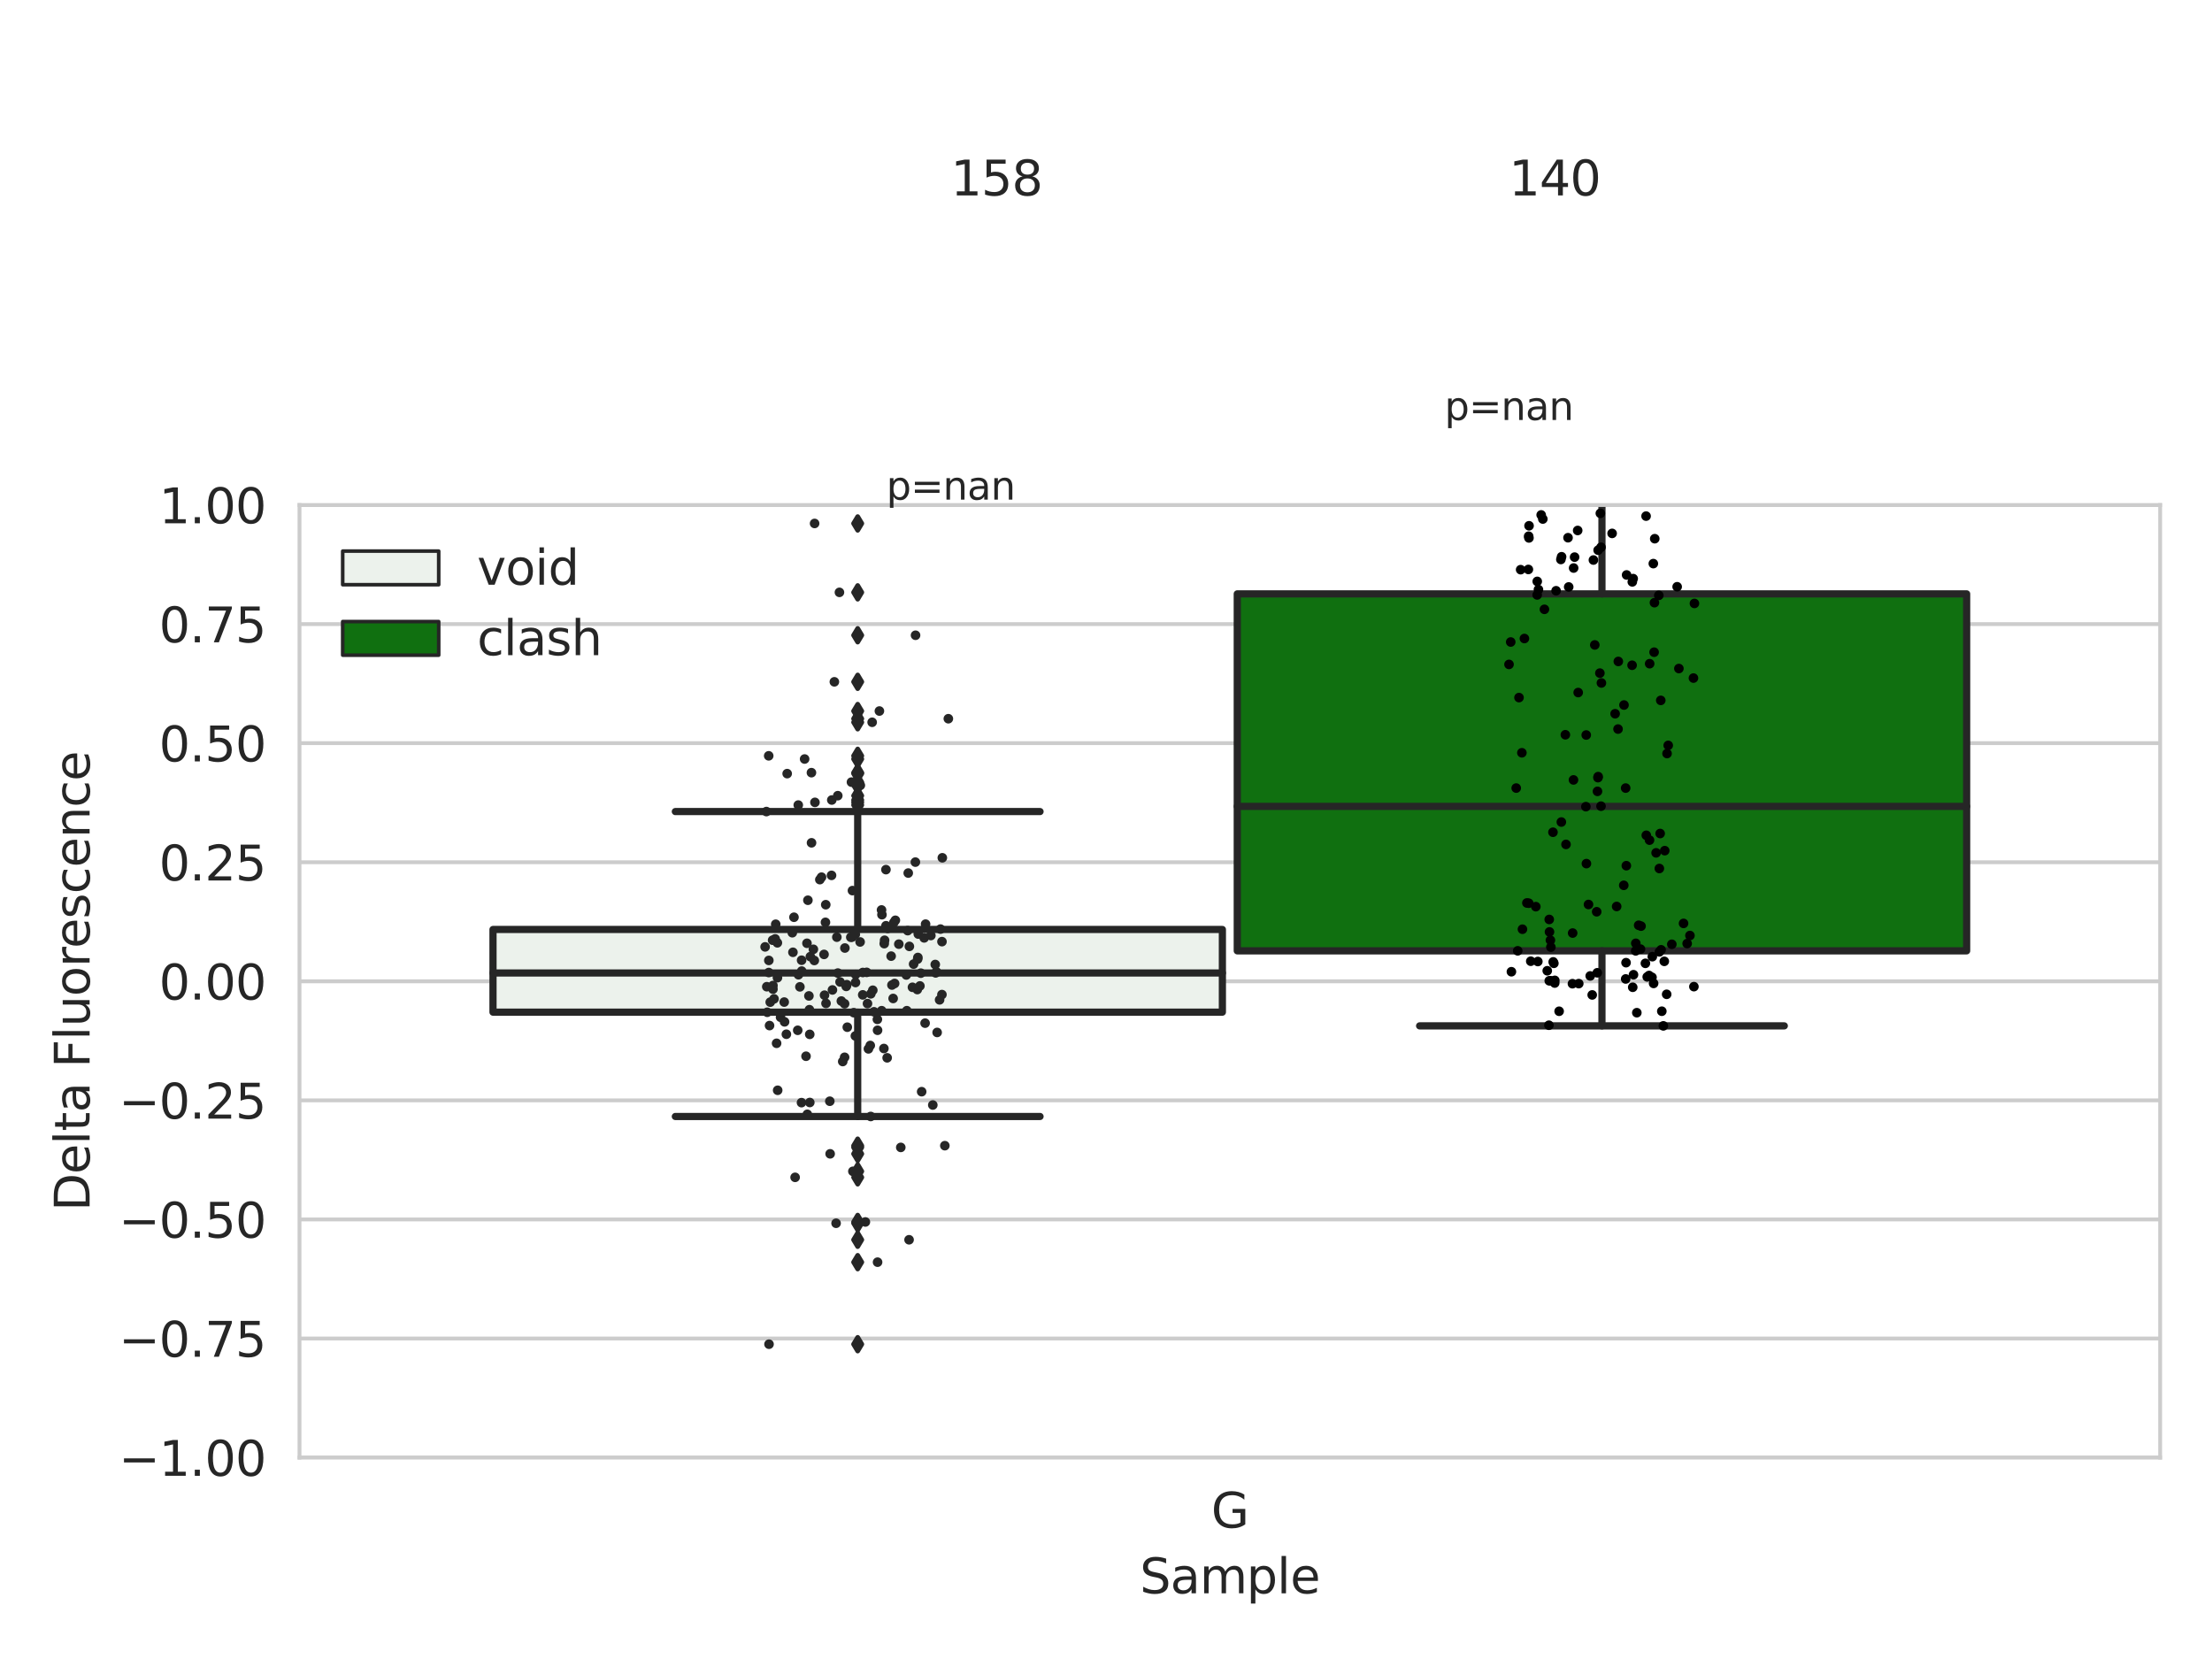 <?xml version="1.0" encoding="utf-8" standalone="no"?>
<!DOCTYPE svg PUBLIC "-//W3C//DTD SVG 1.1//EN"
  "http://www.w3.org/Graphics/SVG/1.1/DTD/svg11.dtd">
<svg xmlns:xlink="http://www.w3.org/1999/xlink" width="460.8pt" height="345.6pt" viewBox="0 0 460.8 345.6" xmlns="http://www.w3.org/2000/svg" version="1.1">
 <defs>
  <style type="text/css">*{stroke-linejoin: round; stroke-linecap: butt}</style>
 </defs>
 <g id="figure_1">
  <g id="patch_1">
   <path d="M 0 345.6 
L 460.8 345.6 
L 460.8 0 
L 0 0 
z
" style="fill: #ffffff"/>
  </g>
  <g id="axes_1">
   <g id="patch_2">
    <path d="M 62.39 303.64 
L 450 303.64 
L 450 105.206 
L 62.39 105.206 
z
" style="fill: #ffffff"/>
   </g>
   <g id="matplotlib.axis_1">
    <g id="xtick_1">
     <g id="text_1">
      <!-- G -->
      <g style="fill: #262626" transform="translate(252.321 318.238)scale(0.1 -0.1)">
       <defs>
        <path id="DejaVuSans-47" d="M 3809 666 
L 3809 1919 
L 2778 1919 
L 2778 2438 
L 4434 2438 
L 4434 434 
Q 4069 175 3628 42 
Q 3188 -91 2688 -91 
Q 1594 -91 976 548 
Q 359 1188 359 2328 
Q 359 3472 976 4111 
Q 1594 4750 2688 4750 
Q 3144 4750 3555 4637 
Q 3966 4525 4313 4306 
L 4313 3634 
Q 3963 3931 3569 4081 
Q 3175 4231 2741 4231 
Q 1884 4231 1454 3753 
Q 1025 3275 1025 2328 
Q 1025 1384 1454 906 
Q 1884 428 2741 428 
Q 3075 428 3337 486 
Q 3600 544 3809 666 
z
" transform="scale(0.016)"/>
       </defs>
       <use xlink:href="#DejaVuSans-47"/>
      </g>
     </g>
    </g>
    <g id="text_2">
     <!-- Sample -->
     <g style="fill: #262626" transform="translate(237.447 331.917)scale(0.1 -0.1)">
      <defs>
       <path id="DejaVuSans-53" d="M 3425 4513 
L 3425 3897 
Q 3066 4069 2747 4153 
Q 2428 4238 2131 4238 
Q 1616 4238 1336 4038 
Q 1056 3838 1056 3469 
Q 1056 3159 1242 3001 
Q 1428 2844 1947 2747 
L 2328 2669 
Q 3034 2534 3370 2195 
Q 3706 1856 3706 1288 
Q 3706 609 3251 259 
Q 2797 -91 1919 -91 
Q 1588 -91 1214 -16 
Q 841 59 441 206 
L 441 856 
Q 825 641 1194 531 
Q 1563 422 1919 422 
Q 2459 422 2753 634 
Q 3047 847 3047 1241 
Q 3047 1584 2836 1778 
Q 2625 1972 2144 2069 
L 1759 2144 
Q 1053 2284 737 2584 
Q 422 2884 422 3419 
Q 422 4038 858 4394 
Q 1294 4750 2059 4750 
Q 2388 4750 2728 4690 
Q 3069 4631 3425 4513 
z
" transform="scale(0.016)"/>
       <path id="DejaVuSans-61" d="M 2194 1759 
Q 1497 1759 1228 1600 
Q 959 1441 959 1056 
Q 959 750 1161 570 
Q 1363 391 1709 391 
Q 2188 391 2477 730 
Q 2766 1069 2766 1631 
L 2766 1759 
L 2194 1759 
z
M 3341 1997 
L 3341 0 
L 2766 0 
L 2766 531 
Q 2569 213 2275 61 
Q 1981 -91 1556 -91 
Q 1019 -91 701 211 
Q 384 513 384 1019 
Q 384 1609 779 1909 
Q 1175 2209 1959 2209 
L 2766 2209 
L 2766 2266 
Q 2766 2663 2505 2880 
Q 2244 3097 1772 3097 
Q 1472 3097 1187 3025 
Q 903 2953 641 2809 
L 641 3341 
Q 956 3463 1253 3523 
Q 1550 3584 1831 3584 
Q 2591 3584 2966 3190 
Q 3341 2797 3341 1997 
z
" transform="scale(0.016)"/>
       <path id="DejaVuSans-6d" d="M 3328 2828 
Q 3544 3216 3844 3400 
Q 4144 3584 4550 3584 
Q 5097 3584 5394 3201 
Q 5691 2819 5691 2113 
L 5691 0 
L 5113 0 
L 5113 2094 
Q 5113 2597 4934 2840 
Q 4756 3084 4391 3084 
Q 3944 3084 3684 2787 
Q 3425 2491 3425 1978 
L 3425 0 
L 2847 0 
L 2847 2094 
Q 2847 2600 2669 2842 
Q 2491 3084 2119 3084 
Q 1678 3084 1418 2786 
Q 1159 2488 1159 1978 
L 1159 0 
L 581 0 
L 581 3500 
L 1159 3500 
L 1159 2956 
Q 1356 3278 1631 3431 
Q 1906 3584 2284 3584 
Q 2666 3584 2933 3390 
Q 3200 3197 3328 2828 
z
" transform="scale(0.016)"/>
       <path id="DejaVuSans-70" d="M 1159 525 
L 1159 -1331 
L 581 -1331 
L 581 3500 
L 1159 3500 
L 1159 2969 
Q 1341 3281 1617 3432 
Q 1894 3584 2278 3584 
Q 2916 3584 3314 3078 
Q 3713 2572 3713 1747 
Q 3713 922 3314 415 
Q 2916 -91 2278 -91 
Q 1894 -91 1617 61 
Q 1341 213 1159 525 
z
M 3116 1747 
Q 3116 2381 2855 2742 
Q 2594 3103 2138 3103 
Q 1681 3103 1420 2742 
Q 1159 2381 1159 1747 
Q 1159 1113 1420 752 
Q 1681 391 2138 391 
Q 2594 391 2855 752 
Q 3116 1113 3116 1747 
z
" transform="scale(0.016)"/>
       <path id="DejaVuSans-6c" d="M 603 4863 
L 1178 4863 
L 1178 0 
L 603 0 
L 603 4863 
z
" transform="scale(0.016)"/>
       <path id="DejaVuSans-65" d="M 3597 1894 
L 3597 1613 
L 953 1613 
Q 991 1019 1311 708 
Q 1631 397 2203 397 
Q 2534 397 2845 478 
Q 3156 559 3463 722 
L 3463 178 
Q 3153 47 2828 -22 
Q 2503 -91 2169 -91 
Q 1331 -91 842 396 
Q 353 884 353 1716 
Q 353 2575 817 3079 
Q 1281 3584 2069 3584 
Q 2775 3584 3186 3129 
Q 3597 2675 3597 1894 
z
M 3022 2063 
Q 3016 2534 2758 2815 
Q 2500 3097 2075 3097 
Q 1594 3097 1305 2825 
Q 1016 2553 972 2059 
L 3022 2063 
z
" transform="scale(0.016)"/>
      </defs>
      <use xlink:href="#DejaVuSans-53"/>
      <use xlink:href="#DejaVuSans-61" x="63.477"/>
      <use xlink:href="#DejaVuSans-6d" x="124.756"/>
      <use xlink:href="#DejaVuSans-70" x="222.168"/>
      <use xlink:href="#DejaVuSans-6c" x="285.645"/>
      <use xlink:href="#DejaVuSans-65" x="313.428"/>
     </g>
    </g>
   </g>
   <g id="matplotlib.axis_2">
    <g id="ytick_1">
     <g id="line2d_1">
      <path d="M 62.39 303.64 
L 450 303.64 
" clip-path="url(#pcd06cfd7e7)" style="fill: none; stroke: #cccccc; stroke-width: 0.8; stroke-linecap: round"/>
     </g>
     <g id="text_3">
      <!-- −1.00 -->
      <g style="fill: #262626" transform="translate(24.745 307.439)scale(0.1 -0.1)">
       <defs>
        <path id="DejaVuSans-2212" d="M 678 2272 
L 4684 2272 
L 4684 1741 
L 678 1741 
L 678 2272 
z
" transform="scale(0.016)"/>
        <path id="DejaVuSans-31" d="M 794 531 
L 1825 531 
L 1825 4091 
L 703 3866 
L 703 4441 
L 1819 4666 
L 2450 4666 
L 2450 531 
L 3481 531 
L 3481 0 
L 794 0 
L 794 531 
z
" transform="scale(0.016)"/>
        <path id="DejaVuSans-2e" d="M 684 794 
L 1344 794 
L 1344 0 
L 684 0 
L 684 794 
z
" transform="scale(0.016)"/>
        <path id="DejaVuSans-30" d="M 2034 4250 
Q 1547 4250 1301 3770 
Q 1056 3291 1056 2328 
Q 1056 1369 1301 889 
Q 1547 409 2034 409 
Q 2525 409 2770 889 
Q 3016 1369 3016 2328 
Q 3016 3291 2770 3770 
Q 2525 4250 2034 4250 
z
M 2034 4750 
Q 2819 4750 3233 4129 
Q 3647 3509 3647 2328 
Q 3647 1150 3233 529 
Q 2819 -91 2034 -91 
Q 1250 -91 836 529 
Q 422 1150 422 2328 
Q 422 3509 836 4129 
Q 1250 4750 2034 4750 
z
" transform="scale(0.016)"/>
       </defs>
       <use xlink:href="#DejaVuSans-2212"/>
       <use xlink:href="#DejaVuSans-31" x="83.789"/>
       <use xlink:href="#DejaVuSans-2e" x="147.412"/>
       <use xlink:href="#DejaVuSans-30" x="179.199"/>
       <use xlink:href="#DejaVuSans-30" x="242.822"/>
      </g>
     </g>
    </g>
    <g id="ytick_2">
     <g id="line2d_2">
      <path d="M 62.39 278.836 
L 450 278.836 
" clip-path="url(#pcd06cfd7e7)" style="fill: none; stroke: #cccccc; stroke-width: 0.8; stroke-linecap: round"/>
     </g>
     <g id="text_4">
      <!-- −0.75 -->
      <g style="fill: #262626" transform="translate(24.745 282.635)scale(0.1 -0.1)">
       <defs>
        <path id="DejaVuSans-37" d="M 525 4666 
L 3525 4666 
L 3525 4397 
L 1831 0 
L 1172 0 
L 2766 4134 
L 525 4134 
L 525 4666 
z
" transform="scale(0.016)"/>
        <path id="DejaVuSans-35" d="M 691 4666 
L 3169 4666 
L 3169 4134 
L 1269 4134 
L 1269 2991 
Q 1406 3038 1543 3061 
Q 1681 3084 1819 3084 
Q 2600 3084 3056 2656 
Q 3513 2228 3513 1497 
Q 3513 744 3044 326 
Q 2575 -91 1722 -91 
Q 1428 -91 1123 -41 
Q 819 9 494 109 
L 494 744 
Q 775 591 1075 516 
Q 1375 441 1709 441 
Q 2250 441 2565 725 
Q 2881 1009 2881 1497 
Q 2881 1984 2565 2268 
Q 2250 2553 1709 2553 
Q 1456 2553 1204 2497 
Q 953 2441 691 2322 
L 691 4666 
z
" transform="scale(0.016)"/>
       </defs>
       <use xlink:href="#DejaVuSans-2212"/>
       <use xlink:href="#DejaVuSans-30" x="83.789"/>
       <use xlink:href="#DejaVuSans-2e" x="147.412"/>
       <use xlink:href="#DejaVuSans-37" x="179.199"/>
       <use xlink:href="#DejaVuSans-35" x="242.822"/>
      </g>
     </g>
    </g>
    <g id="ytick_3">
     <g id="line2d_3">
      <path d="M 62.39 254.032 
L 450 254.032 
" clip-path="url(#pcd06cfd7e7)" style="fill: none; stroke: #cccccc; stroke-width: 0.8; stroke-linecap: round"/>
     </g>
     <g id="text_5">
      <!-- −0.50 -->
      <g style="fill: #262626" transform="translate(24.745 257.831)scale(0.1 -0.1)">
       <use xlink:href="#DejaVuSans-2212"/>
       <use xlink:href="#DejaVuSans-30" x="83.789"/>
       <use xlink:href="#DejaVuSans-2e" x="147.412"/>
       <use xlink:href="#DejaVuSans-35" x="179.199"/>
       <use xlink:href="#DejaVuSans-30" x="242.822"/>
      </g>
     </g>
    </g>
    <g id="ytick_4">
     <g id="line2d_4">
      <path d="M 62.39 229.227 
L 450 229.227 
" clip-path="url(#pcd06cfd7e7)" style="fill: none; stroke: #cccccc; stroke-width: 0.8; stroke-linecap: round"/>
     </g>
     <g id="text_6">
      <!-- −0.25 -->
      <g style="fill: #262626" transform="translate(24.745 233.027)scale(0.1 -0.1)">
       <defs>
        <path id="DejaVuSans-32" d="M 1228 531 
L 3431 531 
L 3431 0 
L 469 0 
L 469 531 
Q 828 903 1448 1529 
Q 2069 2156 2228 2338 
Q 2531 2678 2651 2914 
Q 2772 3150 2772 3378 
Q 2772 3750 2511 3984 
Q 2250 4219 1831 4219 
Q 1534 4219 1204 4116 
Q 875 4013 500 3803 
L 500 4441 
Q 881 4594 1212 4672 
Q 1544 4750 1819 4750 
Q 2544 4750 2975 4387 
Q 3406 4025 3406 3419 
Q 3406 3131 3298 2873 
Q 3191 2616 2906 2266 
Q 2828 2175 2409 1742 
Q 1991 1309 1228 531 
z
" transform="scale(0.016)"/>
       </defs>
       <use xlink:href="#DejaVuSans-2212"/>
       <use xlink:href="#DejaVuSans-30" x="83.789"/>
       <use xlink:href="#DejaVuSans-2e" x="147.412"/>
       <use xlink:href="#DejaVuSans-32" x="179.199"/>
       <use xlink:href="#DejaVuSans-35" x="242.822"/>
      </g>
     </g>
    </g>
    <g id="ytick_5">
     <g id="line2d_5">
      <path d="M 62.39 204.423 
L 450 204.423 
" clip-path="url(#pcd06cfd7e7)" style="fill: none; stroke: #cccccc; stroke-width: 0.8; stroke-linecap: round"/>
     </g>
     <g id="text_7">
      <!-- 0.00 -->
      <g style="fill: #262626" transform="translate(33.124 208.222)scale(0.1 -0.1)">
       <use xlink:href="#DejaVuSans-30"/>
       <use xlink:href="#DejaVuSans-2e" x="63.623"/>
       <use xlink:href="#DejaVuSans-30" x="95.41"/>
       <use xlink:href="#DejaVuSans-30" x="159.033"/>
      </g>
     </g>
    </g>
    <g id="ytick_6">
     <g id="line2d_6">
      <path d="M 62.39 179.619 
L 450 179.619 
" clip-path="url(#pcd06cfd7e7)" style="fill: none; stroke: #cccccc; stroke-width: 0.8; stroke-linecap: round"/>
     </g>
     <g id="text_8">
      <!-- 0.25 -->
      <g style="fill: #262626" transform="translate(33.124 183.418)scale(0.1 -0.1)">
       <use xlink:href="#DejaVuSans-30"/>
       <use xlink:href="#DejaVuSans-2e" x="63.623"/>
       <use xlink:href="#DejaVuSans-32" x="95.41"/>
       <use xlink:href="#DejaVuSans-35" x="159.033"/>
      </g>
     </g>
    </g>
    <g id="ytick_7">
     <g id="line2d_7">
      <path d="M 62.39 154.815 
L 450 154.815 
" clip-path="url(#pcd06cfd7e7)" style="fill: none; stroke: #cccccc; stroke-width: 0.8; stroke-linecap: round"/>
     </g>
     <g id="text_9">
      <!-- 0.50 -->
      <g style="fill: #262626" transform="translate(33.124 158.614)scale(0.1 -0.1)">
       <use xlink:href="#DejaVuSans-30"/>
       <use xlink:href="#DejaVuSans-2e" x="63.623"/>
       <use xlink:href="#DejaVuSans-35" x="95.41"/>
       <use xlink:href="#DejaVuSans-30" x="159.033"/>
      </g>
     </g>
    </g>
    <g id="ytick_8">
     <g id="line2d_8">
      <path d="M 62.39 130.011 
L 450 130.011 
" clip-path="url(#pcd06cfd7e7)" style="fill: none; stroke: #cccccc; stroke-width: 0.8; stroke-linecap: round"/>
     </g>
     <g id="text_10">
      <!-- 0.75 -->
      <g style="fill: #262626" transform="translate(33.124 133.81)scale(0.1 -0.1)">
       <use xlink:href="#DejaVuSans-30"/>
       <use xlink:href="#DejaVuSans-2e" x="63.623"/>
       <use xlink:href="#DejaVuSans-37" x="95.41"/>
       <use xlink:href="#DejaVuSans-35" x="159.033"/>
      </g>
     </g>
    </g>
    <g id="ytick_9">
     <g id="line2d_9">
      <path d="M 62.39 105.206 
L 450 105.206 
" clip-path="url(#pcd06cfd7e7)" style="fill: none; stroke: #cccccc; stroke-width: 0.8; stroke-linecap: round"/>
     </g>
     <g id="text_11">
      <!-- 1.00 -->
      <g style="fill: #262626" transform="translate(33.124 109.006)scale(0.1 -0.1)">
       <use xlink:href="#DejaVuSans-31"/>
       <use xlink:href="#DejaVuSans-2e" x="63.623"/>
       <use xlink:href="#DejaVuSans-30" x="95.41"/>
       <use xlink:href="#DejaVuSans-30" x="159.033"/>
      </g>
     </g>
    </g>
    <g id="text_12">
     <!-- Delta Fluorescence -->
     <g style="fill: #262626" transform="translate(18.665 252.29)rotate(-90)scale(0.1 -0.1)">
      <defs>
       <path id="DejaVuSans-44" d="M 1259 4147 
L 1259 519 
L 2022 519 
Q 2988 519 3436 956 
Q 3884 1394 3884 2338 
Q 3884 3275 3436 3711 
Q 2988 4147 2022 4147 
L 1259 4147 
z
M 628 4666 
L 1925 4666 
Q 3281 4666 3915 4102 
Q 4550 3538 4550 2338 
Q 4550 1131 3912 565 
Q 3275 0 1925 0 
L 628 0 
L 628 4666 
z
" transform="scale(0.016)"/>
       <path id="DejaVuSans-74" d="M 1172 4494 
L 1172 3500 
L 2356 3500 
L 2356 3053 
L 1172 3053 
L 1172 1153 
Q 1172 725 1289 603 
Q 1406 481 1766 481 
L 2356 481 
L 2356 0 
L 1766 0 
Q 1100 0 847 248 
Q 594 497 594 1153 
L 594 3053 
L 172 3053 
L 172 3500 
L 594 3500 
L 594 4494 
L 1172 4494 
z
" transform="scale(0.016)"/>
       <path id="DejaVuSans-20" transform="scale(0.016)"/>
       <path id="DejaVuSans-46" d="M 628 4666 
L 3309 4666 
L 3309 4134 
L 1259 4134 
L 1259 2759 
L 3109 2759 
L 3109 2228 
L 1259 2228 
L 1259 0 
L 628 0 
L 628 4666 
z
" transform="scale(0.016)"/>
       <path id="DejaVuSans-75" d="M 544 1381 
L 544 3500 
L 1119 3500 
L 1119 1403 
Q 1119 906 1312 657 
Q 1506 409 1894 409 
Q 2359 409 2629 706 
Q 2900 1003 2900 1516 
L 2900 3500 
L 3475 3500 
L 3475 0 
L 2900 0 
L 2900 538 
Q 2691 219 2414 64 
Q 2138 -91 1772 -91 
Q 1169 -91 856 284 
Q 544 659 544 1381 
z
M 1991 3584 
L 1991 3584 
z
" transform="scale(0.016)"/>
       <path id="DejaVuSans-6f" d="M 1959 3097 
Q 1497 3097 1228 2736 
Q 959 2375 959 1747 
Q 959 1119 1226 758 
Q 1494 397 1959 397 
Q 2419 397 2687 759 
Q 2956 1122 2956 1747 
Q 2956 2369 2687 2733 
Q 2419 3097 1959 3097 
z
M 1959 3584 
Q 2709 3584 3137 3096 
Q 3566 2609 3566 1747 
Q 3566 888 3137 398 
Q 2709 -91 1959 -91 
Q 1206 -91 779 398 
Q 353 888 353 1747 
Q 353 2609 779 3096 
Q 1206 3584 1959 3584 
z
" transform="scale(0.016)"/>
       <path id="DejaVuSans-72" d="M 2631 2963 
Q 2534 3019 2420 3045 
Q 2306 3072 2169 3072 
Q 1681 3072 1420 2755 
Q 1159 2438 1159 1844 
L 1159 0 
L 581 0 
L 581 3500 
L 1159 3500 
L 1159 2956 
Q 1341 3275 1631 3429 
Q 1922 3584 2338 3584 
Q 2397 3584 2469 3576 
Q 2541 3569 2628 3553 
L 2631 2963 
z
" transform="scale(0.016)"/>
       <path id="DejaVuSans-73" d="M 2834 3397 
L 2834 2853 
Q 2591 2978 2328 3040 
Q 2066 3103 1784 3103 
Q 1356 3103 1142 2972 
Q 928 2841 928 2578 
Q 928 2378 1081 2264 
Q 1234 2150 1697 2047 
L 1894 2003 
Q 2506 1872 2764 1633 
Q 3022 1394 3022 966 
Q 3022 478 2636 193 
Q 2250 -91 1575 -91 
Q 1294 -91 989 -36 
Q 684 19 347 128 
L 347 722 
Q 666 556 975 473 
Q 1284 391 1588 391 
Q 1994 391 2212 530 
Q 2431 669 2431 922 
Q 2431 1156 2273 1281 
Q 2116 1406 1581 1522 
L 1381 1569 
Q 847 1681 609 1914 
Q 372 2147 372 2553 
Q 372 3047 722 3315 
Q 1072 3584 1716 3584 
Q 2034 3584 2315 3537 
Q 2597 3491 2834 3397 
z
" transform="scale(0.016)"/>
       <path id="DejaVuSans-63" d="M 3122 3366 
L 3122 2828 
Q 2878 2963 2633 3030 
Q 2388 3097 2138 3097 
Q 1578 3097 1268 2742 
Q 959 2388 959 1747 
Q 959 1106 1268 751 
Q 1578 397 2138 397 
Q 2388 397 2633 464 
Q 2878 531 3122 666 
L 3122 134 
Q 2881 22 2623 -34 
Q 2366 -91 2075 -91 
Q 1284 -91 818 406 
Q 353 903 353 1747 
Q 353 2603 823 3093 
Q 1294 3584 2113 3584 
Q 2378 3584 2631 3529 
Q 2884 3475 3122 3366 
z
" transform="scale(0.016)"/>
       <path id="DejaVuSans-6e" d="M 3513 2113 
L 3513 0 
L 2938 0 
L 2938 2094 
Q 2938 2591 2744 2837 
Q 2550 3084 2163 3084 
Q 1697 3084 1428 2787 
Q 1159 2491 1159 1978 
L 1159 0 
L 581 0 
L 581 3500 
L 1159 3500 
L 1159 2956 
Q 1366 3272 1645 3428 
Q 1925 3584 2291 3584 
Q 2894 3584 3203 3211 
Q 3513 2838 3513 2113 
z
" transform="scale(0.016)"/>
      </defs>
      <use xlink:href="#DejaVuSans-44"/>
      <use xlink:href="#DejaVuSans-65" x="77.002"/>
      <use xlink:href="#DejaVuSans-6c" x="138.525"/>
      <use xlink:href="#DejaVuSans-74" x="166.309"/>
      <use xlink:href="#DejaVuSans-61" x="205.518"/>
      <use xlink:href="#DejaVuSans-20" x="266.797"/>
      <use xlink:href="#DejaVuSans-46" x="298.584"/>
      <use xlink:href="#DejaVuSans-6c" x="356.104"/>
      <use xlink:href="#DejaVuSans-75" x="383.887"/>
      <use xlink:href="#DejaVuSans-6f" x="447.266"/>
      <use xlink:href="#DejaVuSans-72" x="508.447"/>
      <use xlink:href="#DejaVuSans-65" x="547.311"/>
      <use xlink:href="#DejaVuSans-73" x="608.834"/>
      <use xlink:href="#DejaVuSans-63" x="660.934"/>
      <use xlink:href="#DejaVuSans-65" x="715.914"/>
      <use xlink:href="#DejaVuSans-6e" x="777.438"/>
      <use xlink:href="#DejaVuSans-63" x="840.816"/>
      <use xlink:href="#DejaVuSans-65" x="895.797"/>
     </g>
    </g>
   </g>
   <g id="patch_3">
    <path d="M 102.701 210.849 
L 254.645 210.849 
L 254.645 193.626 
L 102.701 193.626 
L 102.701 210.849 
z
" clip-path="url(#pcd06cfd7e7)" style="fill: #ecf2ec; stroke: #262626; stroke-width: 1.5; stroke-linejoin: miter"/>
   </g>
   <g id="patch_4">
    <path d="M 257.745 198.077 
L 409.689 198.077 
L 409.689 123.716 
L 257.745 123.716 
L 257.745 198.077 
z
" clip-path="url(#pcd06cfd7e7)" style="fill: #107010; stroke: #262626; stroke-width: 1.5; stroke-linejoin: miter"/>
   </g>
   <g id="patch_5">
    <path d="M 256.195 204.423 
L 256.195 204.423 
L 256.195 204.423 
L 256.195 204.423 
z
" clip-path="url(#pcd06cfd7e7)" style="fill: #ecf2ec; stroke: #262626; stroke-width: 0.75; stroke-linejoin: miter"/>
   </g>
   <g id="patch_6">
    <path d="M 256.195 204.423 
L 256.195 204.423 
L 256.195 204.423 
L 256.195 204.423 
z
" clip-path="url(#pcd06cfd7e7)" style="fill: #107010; stroke: #262626; stroke-width: 0.75; stroke-linejoin: miter"/>
   </g>
   <g id="PathCollection_1"/>
   <g id="PathCollection_2"/>
   <g id="line2d_10">
    <path d="M 178.673 210.849 
L 178.673 232.583 
" clip-path="url(#pcd06cfd7e7)" style="fill: none; stroke: #262626; stroke-width: 1.5; stroke-linecap: round"/>
   </g>
   <g id="line2d_11">
    <path d="M 178.673 193.626 
L 178.673 169.063 
" clip-path="url(#pcd06cfd7e7)" style="fill: none; stroke: #262626; stroke-width: 1.5; stroke-linecap: round"/>
   </g>
   <g id="line2d_12">
    <path d="M 140.687 232.583 
L 216.659 232.583 
" clip-path="url(#pcd06cfd7e7)" style="fill: none; stroke: #262626; stroke-width: 1.5; stroke-linecap: round"/>
   </g>
   <g id="line2d_13">
    <path d="M 140.687 169.063 
L 216.659 169.063 
" clip-path="url(#pcd06cfd7e7)" style="fill: none; stroke: #262626; stroke-width: 1.5; stroke-linecap: round"/>
   </g>
   <g id="line2d_14">
    <defs>
     <path id="m546cfff9b8" d="M -0 1.414 
L 0.849 0 
L 0 -1.414 
L -0.849 -0 
z
" style="stroke: #262626; stroke-linejoin: miter"/>
    </defs>
    <g clip-path="url(#pcd06cfd7e7)">
     <use xlink:href="#m546cfff9b8" x="178.673" y="238.664" style="fill: #262626; stroke: #262626; stroke-linejoin: miter"/>
     <use xlink:href="#m546cfff9b8" x="178.673" y="280.021" style="fill: #262626; stroke: #262626; stroke-linejoin: miter"/>
     <use xlink:href="#m546cfff9b8" x="178.673" y="240.364" style="fill: #262626; stroke: #262626; stroke-linejoin: miter"/>
     <use xlink:href="#m546cfff9b8" x="178.673" y="244.009" style="fill: #262626; stroke: #262626; stroke-linejoin: miter"/>
     <use xlink:href="#m546cfff9b8" x="178.673" y="254.827" style="fill: #262626; stroke: #262626; stroke-linejoin: miter"/>
     <use xlink:href="#m546cfff9b8" x="178.673" y="245.261" style="fill: #262626; stroke: #262626; stroke-linejoin: miter"/>
     <use xlink:href="#m546cfff9b8" x="178.673" y="258.267" style="fill: #262626; stroke: #262626; stroke-linejoin: miter"/>
     <use xlink:href="#m546cfff9b8" x="178.673" y="254.555" style="fill: #262626; stroke: #262626; stroke-linejoin: miter"/>
     <use xlink:href="#m546cfff9b8" x="178.673" y="262.934" style="fill: #262626; stroke: #262626; stroke-linejoin: miter"/>
     <use xlink:href="#m546cfff9b8" x="178.673" y="239.026" style="fill: #262626; stroke: #262626; stroke-linejoin: miter"/>
     <use xlink:href="#m546cfff9b8" x="178.673" y="163.599" style="fill: #262626; stroke: #262626; stroke-linejoin: miter"/>
     <use xlink:href="#m546cfff9b8" x="178.673" y="165.755" style="fill: #262626; stroke: #262626; stroke-linejoin: miter"/>
     <use xlink:href="#m546cfff9b8" x="178.673" y="160.959" style="fill: #262626; stroke: #262626; stroke-linejoin: miter"/>
     <use xlink:href="#m546cfff9b8" x="178.673" y="157.451" style="fill: #262626; stroke: #262626; stroke-linejoin: miter"/>
     <use xlink:href="#m546cfff9b8" x="178.673" y="149.722" style="fill: #262626; stroke: #262626; stroke-linejoin: miter"/>
     <use xlink:href="#m546cfff9b8" x="178.673" y="142.035" style="fill: #262626; stroke: #262626; stroke-linejoin: miter"/>
     <use xlink:href="#m546cfff9b8" x="178.673" y="167.708" style="fill: #262626; stroke: #262626; stroke-linejoin: miter"/>
     <use xlink:href="#m546cfff9b8" x="178.673" y="148.12" style="fill: #262626; stroke: #262626; stroke-linejoin: miter"/>
     <use xlink:href="#m546cfff9b8" x="178.673" y="167.147" style="fill: #262626; stroke: #262626; stroke-linejoin: miter"/>
     <use xlink:href="#m546cfff9b8" x="178.673" y="161.16" style="fill: #262626; stroke: #262626; stroke-linejoin: miter"/>
     <use xlink:href="#m546cfff9b8" x="178.673" y="109.045" style="fill: #262626; stroke: #262626; stroke-linejoin: miter"/>
     <use xlink:href="#m546cfff9b8" x="178.673" y="166.656" style="fill: #262626; stroke: #262626; stroke-linejoin: miter"/>
     <use xlink:href="#m546cfff9b8" x="178.673" y="158.116" style="fill: #262626; stroke: #262626; stroke-linejoin: miter"/>
     <use xlink:href="#m546cfff9b8" x="178.673" y="162.931" style="fill: #262626; stroke: #262626; stroke-linejoin: miter"/>
     <use xlink:href="#m546cfff9b8" x="178.673" y="132.335" style="fill: #262626; stroke: #262626; stroke-linejoin: miter"/>
     <use xlink:href="#m546cfff9b8" x="178.673" y="150.463" style="fill: #262626; stroke: #262626; stroke-linejoin: miter"/>
     <use xlink:href="#m546cfff9b8" x="178.673" y="123.399" style="fill: #262626; stroke: #262626; stroke-linejoin: miter"/>
    </g>
   </g>
   <g id="line2d_15">
    <path d="M 333.717 198.077 
L 333.717 213.707 
" clip-path="url(#pcd06cfd7e7)" style="fill: none; stroke: #262626; stroke-width: 1.5; stroke-linecap: round"/>
   </g>
   <g id="line2d_16">
    <path d="M 333.717 123.716 
L 333.717 92.457 
" clip-path="url(#pcd06cfd7e7)" style="fill: none; stroke: #262626; stroke-width: 1.5; stroke-linecap: round"/>
   </g>
   <g id="line2d_17">
    <path d="M 295.731 213.707 
L 371.703 213.707 
" clip-path="url(#pcd06cfd7e7)" style="fill: none; stroke: #262626; stroke-width: 1.5; stroke-linecap: round"/>
   </g>
   <g id="line2d_18">
    <path d="M 295.731 92.457 
L 371.703 92.457 
" clip-path="url(#pcd06cfd7e7)" style="fill: none; stroke: #262626; stroke-width: 1.5; stroke-linecap: round"/>
   </g>
   <g id="line2d_19"/>
   <g id="line2d_20">
    <path d="M 102.701 202.688 
L 254.645 202.688 
" clip-path="url(#pcd06cfd7e7)" style="fill: none; stroke: #262626; stroke-width: 1.5; stroke-linecap: round"/>
   </g>
   <g id="line2d_21">
    <path d="M 257.745 167.99 
L 409.689 167.99 
" clip-path="url(#pcd06cfd7e7)" style="fill: none; stroke: #262626; stroke-width: 1.5; stroke-linecap: round"/>
   </g>
   <g id="patch_7">
    <path d="M 62.39 303.64 
L 62.39 105.206 
" style="fill: none; stroke: #cccccc; stroke-width: 0.8; stroke-linejoin: miter; stroke-linecap: square"/>
   </g>
   <g id="patch_8">
    <path d="M 450 303.64 
L 450 105.206 
" style="fill: none; stroke: #cccccc; stroke-width: 0.8; stroke-linejoin: miter; stroke-linecap: square"/>
   </g>
   <g id="patch_9">
    <path d="M 62.39 303.64 
L 450 303.64 
" style="fill: none; stroke: #cccccc; stroke-width: 0.8; stroke-linejoin: miter; stroke-linecap: square"/>
   </g>
   <g id="patch_10">
    <path d="M 62.39 105.206 
L 450 105.206 
" style="fill: none; stroke: #cccccc; stroke-width: 0.8; stroke-linejoin: miter; stroke-linecap: square"/>
   </g>
   <g id="PathCollection_3">
    <defs>
     <path id="C0_0_36b507875b" d="M 0 1 
C 0.265 1 0.52 0.895 0.707 0.707 
C 0.895 0.52 1 0.265 1 -0 
C 1 -0.265 0.895 -0.52 0.707 -0.707 
C 0.52 -0.895 0.265 -1 0 -1 
C -0.265 -1 -0.52 -0.895 -0.707 -0.707 
C -0.895 -0.52 -1 -0.265 -1 0 
C -1 0.265 -0.895 0.52 -0.707 0.707 
C -0.52 0.895 -0.265 1 0 1 
z
"/>
    </defs>
    <g clip-path="url(#pcd06cfd7e7)">
     <use xlink:href="#C0_0_36b507875b" x="174.539" y="202.706" style="fill: #262626"/>
    </g>
    <g clip-path="url(#pcd06cfd7e7)">
     <use xlink:href="#C0_0_36b507875b" x="177.857" y="210.959" style="fill: #262626"/>
    </g>
    <g clip-path="url(#pcd06cfd7e7)">
     <use xlink:href="#C0_0_36b507875b" x="191.636" y="205.387" style="fill: #262626"/>
    </g>
    <g clip-path="url(#pcd06cfd7e7)">
     <use xlink:href="#C0_0_36b507875b" x="193.918" y="194.888" style="fill: #262626"/>
    </g>
    <g clip-path="url(#pcd06cfd7e7)">
     <use xlink:href="#C0_0_36b507875b" x="179.724" y="207.246" style="fill: #262626"/>
    </g>
    <g clip-path="url(#pcd06cfd7e7)">
     <use xlink:href="#C0_0_36b507875b" x="166.988" y="200.034" style="fill: #262626"/>
    </g>
    <g clip-path="url(#pcd06cfd7e7)">
     <use xlink:href="#C0_0_36b507875b" x="165.055" y="194.304" style="fill: #262626"/>
    </g>
    <g clip-path="url(#pcd06cfd7e7)">
     <use xlink:href="#C0_0_36b507875b" x="175.001" y="204.557" style="fill: #262626"/>
    </g>
    <g clip-path="url(#pcd06cfd7e7)">
     <use xlink:href="#C0_0_36b507875b" x="171.663" y="198.82" style="fill: #262626"/>
    </g>
    <g clip-path="url(#pcd06cfd7e7)">
     <use xlink:href="#C0_0_36b507875b" x="196.828" y="238.664" style="fill: #262626"/>
    </g>
    <g clip-path="url(#pcd06cfd7e7)">
     <use xlink:href="#C0_0_36b507875b" x="191.296" y="194.58" style="fill: #262626"/>
    </g>
    <g clip-path="url(#pcd06cfd7e7)">
     <use xlink:href="#C0_0_36b507875b" x="183.668" y="210.547" style="fill: #262626"/>
    </g>
    <g clip-path="url(#pcd06cfd7e7)">
     <use xlink:href="#C0_0_36b507875b" x="176.282" y="205.484" style="fill: #262626"/>
    </g>
    <g clip-path="url(#pcd06cfd7e7)">
     <use xlink:href="#C0_0_36b507875b" x="192.524" y="195.379" style="fill: #262626"/>
    </g>
    <g clip-path="url(#pcd06cfd7e7)">
     <use xlink:href="#C0_0_36b507875b" x="160.201" y="280.021" style="fill: #262626"/>
    </g>
    <g clip-path="url(#pcd06cfd7e7)">
     <use xlink:href="#C0_0_36b507875b" x="179.223" y="163.599" style="fill: #262626"/>
    </g>
    <g clip-path="url(#pcd06cfd7e7)">
     <use xlink:href="#C0_0_36b507875b" x="174.331" y="195.227" style="fill: #262626"/>
    </g>
    <g clip-path="url(#pcd06cfd7e7)">
     <use xlink:href="#C0_0_36b507875b" x="189.093" y="193.871" style="fill: #262626"/>
    </g>
    <g clip-path="url(#pcd06cfd7e7)">
     <use xlink:href="#C0_0_36b507875b" x="174.524" y="165.755" style="fill: #262626"/>
    </g>
    <g clip-path="url(#pcd06cfd7e7)">
     <use xlink:href="#C0_0_36b507875b" x="195.224" y="215.077" style="fill: #262626"/>
    </g>
    <g clip-path="url(#pcd06cfd7e7)">
     <use xlink:href="#C0_0_36b507875b" x="191.16" y="199.803" style="fill: #262626"/>
    </g>
    <g clip-path="url(#pcd06cfd7e7)">
     <use xlink:href="#C0_0_36b507875b" x="182.812" y="214.624" style="fill: #262626"/>
    </g>
    <g clip-path="url(#pcd06cfd7e7)">
     <use xlink:href="#C0_0_36b507875b" x="171.763" y="207.313" style="fill: #262626"/>
    </g>
    <g clip-path="url(#pcd06cfd7e7)">
     <use xlink:href="#C0_0_36b507875b" x="160.951" y="195.86" style="fill: #262626"/>
    </g>
    <g clip-path="url(#pcd06cfd7e7)">
     <use xlink:href="#C0_0_36b507875b" x="169.039" y="160.959" style="fill: #262626"/>
    </g>
    <g clip-path="url(#pcd06cfd7e7)">
     <use xlink:href="#C0_0_36b507875b" x="184.811" y="220.361" style="fill: #262626"/>
    </g>
    <g clip-path="url(#pcd06cfd7e7)">
     <use xlink:href="#C0_0_36b507875b" x="195.736" y="208.287" style="fill: #262626"/>
    </g>
    <g clip-path="url(#pcd06cfd7e7)">
     <use xlink:href="#C0_0_36b507875b" x="172.934" y="240.364" style="fill: #262626"/>
    </g>
    <g clip-path="url(#pcd06cfd7e7)">
     <use xlink:href="#C0_0_36b507875b" x="171.139" y="182.73" style="fill: #262626"/>
    </g>
    <g clip-path="url(#pcd06cfd7e7)">
     <use xlink:href="#C0_0_36b507875b" x="172.864" y="229.405" style="fill: #262626"/>
    </g>
    <g clip-path="url(#pcd06cfd7e7)">
     <use xlink:href="#C0_0_36b507875b" x="183.638" y="189.561" style="fill: #262626"/>
    </g>
    <g clip-path="url(#pcd06cfd7e7)">
     <use xlink:href="#C0_0_36b507875b" x="166.968" y="229.699" style="fill: #262626"/>
    </g>
    <g clip-path="url(#pcd06cfd7e7)">
     <use xlink:href="#C0_0_36b507875b" x="183.727" y="190.547" style="fill: #262626"/>
    </g>
    <g clip-path="url(#pcd06cfd7e7)">
     <use xlink:href="#C0_0_36b507875b" x="186.058" y="207.998" style="fill: #262626"/>
    </g>
    <g clip-path="url(#pcd06cfd7e7)">
     <use xlink:href="#C0_0_36b507875b" x="160.135" y="157.451" style="fill: #262626"/>
    </g>
    <g clip-path="url(#pcd06cfd7e7)">
     <use xlink:href="#C0_0_36b507875b" x="179.744" y="202.587" style="fill: #262626"/>
    </g>
    <g clip-path="url(#pcd06cfd7e7)">
     <use xlink:href="#C0_0_36b507875b" x="180.909" y="218.498" style="fill: #262626"/>
    </g>
    <g clip-path="url(#pcd06cfd7e7)">
     <use xlink:href="#C0_0_36b507875b" x="186.521" y="191.713" style="fill: #262626"/>
    </g>
    <g clip-path="url(#pcd06cfd7e7)">
     <use xlink:href="#C0_0_36b507875b" x="173.411" y="206.224" style="fill: #262626"/>
    </g>
    <g clip-path="url(#pcd06cfd7e7)">
     <use xlink:href="#C0_0_36b507875b" x="197.558" y="149.722" style="fill: #262626"/>
    </g>
    <g clip-path="url(#pcd06cfd7e7)">
     <use xlink:href="#C0_0_36b507875b" x="182.774" y="212.355" style="fill: #262626"/>
    </g>
    <g clip-path="url(#pcd06cfd7e7)">
     <use xlink:href="#C0_0_36b507875b" x="176.405" y="205.129" style="fill: #262626"/>
    </g>
    <g clip-path="url(#pcd06cfd7e7)">
     <use xlink:href="#C0_0_36b507875b" x="175.268" y="208.536" style="fill: #262626"/>
    </g>
    <g clip-path="url(#pcd06cfd7e7)">
     <use xlink:href="#C0_0_36b507875b" x="175.945" y="209.099" style="fill: #262626"/>
    </g>
    <g clip-path="url(#pcd06cfd7e7)">
     <use xlink:href="#C0_0_36b507875b" x="191.213" y="199.461" style="fill: #262626"/>
    </g>
    <g clip-path="url(#pcd06cfd7e7)">
     <use xlink:href="#C0_0_36b507875b" x="184.569" y="192.848" style="fill: #262626"/>
    </g>
    <g clip-path="url(#pcd06cfd7e7)">
     <use xlink:href="#C0_0_36b507875b" x="184.131" y="218.422" style="fill: #262626"/>
    </g>
    <g clip-path="url(#pcd06cfd7e7)">
     <use xlink:href="#C0_0_36b507875b" x="168.696" y="229.669" style="fill: #262626"/>
    </g>
    <g clip-path="url(#pcd06cfd7e7)">
     <use xlink:href="#C0_0_36b507875b" x="190.691" y="179.594" style="fill: #262626"/>
    </g>
    <g clip-path="url(#pcd06cfd7e7)">
     <use xlink:href="#C0_0_36b507875b" x="168.512" y="207.466" style="fill: #262626"/>
    </g>
    <g clip-path="url(#pcd06cfd7e7)">
     <use xlink:href="#C0_0_36b507875b" x="192.716" y="213.14" style="fill: #262626"/>
    </g>
    <g clip-path="url(#pcd06cfd7e7)">
     <use xlink:href="#C0_0_36b507875b" x="179.177" y="196.224" style="fill: #262626"/>
    </g>
    <g clip-path="url(#pcd06cfd7e7)">
     <use xlink:href="#C0_0_36b507875b" x="168.301" y="187.537" style="fill: #262626"/>
    </g>
    <g clip-path="url(#pcd06cfd7e7)">
     <use xlink:href="#C0_0_36b507875b" x="168.181" y="232.13" style="fill: #262626"/>
    </g>
    <g clip-path="url(#pcd06cfd7e7)">
     <use xlink:href="#C0_0_36b507875b" x="177.673" y="244.009" style="fill: #262626"/>
    </g>
    <g clip-path="url(#pcd06cfd7e7)">
     <use xlink:href="#C0_0_36b507875b" x="174.173" y="254.827" style="fill: #262626"/>
    </g>
    <g clip-path="url(#pcd06cfd7e7)">
     <use xlink:href="#C0_0_36b507875b" x="184.926" y="193.404" style="fill: #262626"/>
    </g>
    <g clip-path="url(#pcd06cfd7e7)">
     <use xlink:href="#C0_0_36b507875b" x="187.24" y="196.683" style="fill: #262626"/>
    </g>
    <g clip-path="url(#pcd06cfd7e7)">
     <use xlink:href="#C0_0_36b507875b" x="184.276" y="195.875" style="fill: #262626"/>
    </g>
    <g clip-path="url(#pcd06cfd7e7)">
     <use xlink:href="#C0_0_36b507875b" x="165.639" y="245.261" style="fill: #262626"/>
    </g>
    <g clip-path="url(#pcd06cfd7e7)">
     <use xlink:href="#C0_0_36b507875b" x="189.376" y="258.267" style="fill: #262626"/>
    </g>
    <g clip-path="url(#pcd06cfd7e7)">
     <use xlink:href="#C0_0_36b507875b" x="177.238" y="195.247" style="fill: #262626"/>
    </g>
    <g clip-path="url(#pcd06cfd7e7)">
     <use xlink:href="#C0_0_36b507875b" x="177.509" y="195.211" style="fill: #262626"/>
    </g>
    <g clip-path="url(#pcd06cfd7e7)">
     <use xlink:href="#C0_0_36b507875b" x="176.007" y="197.492" style="fill: #262626"/>
    </g>
    <g clip-path="url(#pcd06cfd7e7)">
     <use xlink:href="#C0_0_36b507875b" x="163.442" y="212.869" style="fill: #262626"/>
    </g>
    <g clip-path="url(#pcd06cfd7e7)">
     <use xlink:href="#C0_0_36b507875b" x="168.813" y="199.286" style="fill: #262626"/>
    </g>
    <g clip-path="url(#pcd06cfd7e7)">
     <use xlink:href="#C0_0_36b507875b" x="191.997" y="227.419" style="fill: #262626"/>
    </g>
    <g clip-path="url(#pcd06cfd7e7)">
     <use xlink:href="#C0_0_36b507875b" x="173.814" y="142.035" style="fill: #262626"/>
    </g>
    <g clip-path="url(#pcd06cfd7e7)">
     <use xlink:href="#C0_0_36b507875b" x="180.273" y="254.555" style="fill: #262626"/>
    </g>
    <g clip-path="url(#pcd06cfd7e7)">
     <use xlink:href="#C0_0_36b507875b" x="175.556" y="221.135" style="fill: #262626"/>
    </g>
    <g clip-path="url(#pcd06cfd7e7)">
     <use xlink:href="#C0_0_36b507875b" x="172.073" y="209.024" style="fill: #262626"/>
    </g>
    <g clip-path="url(#pcd06cfd7e7)">
     <use xlink:href="#C0_0_36b507875b" x="166.637" y="205.58" style="fill: #262626"/>
    </g>
    <g clip-path="url(#pcd06cfd7e7)">
     <use xlink:href="#C0_0_36b507875b" x="194.321" y="230.195" style="fill: #262626"/>
    </g>
    <g clip-path="url(#pcd06cfd7e7)">
     <use xlink:href="#C0_0_36b507875b" x="169.057" y="175.572" style="fill: #262626"/>
    </g>
    <g clip-path="url(#pcd06cfd7e7)">
     <use xlink:href="#C0_0_36b507875b" x="165.399" y="191.078" style="fill: #262626"/>
    </g>
    <g clip-path="url(#pcd06cfd7e7)">
     <use xlink:href="#C0_0_36b507875b" x="161.778" y="217.337" style="fill: #262626"/>
    </g>
    <g clip-path="url(#pcd06cfd7e7)">
     <use xlink:href="#C0_0_36b507875b" x="173.224" y="182.356" style="fill: #262626"/>
    </g>
    <g clip-path="url(#pcd06cfd7e7)">
     <use xlink:href="#C0_0_36b507875b" x="181.384" y="232.583" style="fill: #262626"/>
    </g>
    <g clip-path="url(#pcd06cfd7e7)">
     <use xlink:href="#C0_0_36b507875b" x="185.808" y="205.201" style="fill: #262626"/>
    </g>
    <g clip-path="url(#pcd06cfd7e7)">
     <use xlink:href="#C0_0_36b507875b" x="159.734" y="205.547" style="fill: #262626"/>
    </g>
    <g clip-path="url(#pcd06cfd7e7)">
     <use xlink:href="#C0_0_36b507875b" x="163.366" y="208.751" style="fill: #262626"/>
    </g>
    <g clip-path="url(#pcd06cfd7e7)">
     <use xlink:href="#C0_0_36b507875b" x="184.559" y="181.16" style="fill: #262626"/>
    </g>
    <g clip-path="url(#pcd06cfd7e7)">
     <use xlink:href="#C0_0_36b507875b" x="184.204" y="196.578" style="fill: #262626"/>
    </g>
    <g clip-path="url(#pcd06cfd7e7)">
     <use xlink:href="#C0_0_36b507875b" x="194.831" y="200.922" style="fill: #262626"/>
    </g>
    <g clip-path="url(#pcd06cfd7e7)">
     <use xlink:href="#C0_0_36b507875b" x="166.294" y="167.708" style="fill: #262626"/>
    </g>
    <g clip-path="url(#pcd06cfd7e7)">
     <use xlink:href="#C0_0_36b507875b" x="176.505" y="213.982" style="fill: #262626"/>
    </g>
    <g clip-path="url(#pcd06cfd7e7)">
     <use xlink:href="#C0_0_36b507875b" x="171.958" y="192.139" style="fill: #262626"/>
    </g>
    <g clip-path="url(#pcd06cfd7e7)">
     <use xlink:href="#C0_0_36b507875b" x="180.538" y="202.556" style="fill: #262626"/>
    </g>
    <g clip-path="url(#pcd06cfd7e7)">
     <use xlink:href="#C0_0_36b507875b" x="178.24" y="203.001" style="fill: #262626"/>
    </g>
    <g clip-path="url(#pcd06cfd7e7)">
     <use xlink:href="#C0_0_36b507875b" x="160.312" y="213.644" style="fill: #262626"/>
    </g>
    <g clip-path="url(#pcd06cfd7e7)">
     <use xlink:href="#C0_0_36b507875b" x="181.407" y="207.032" style="fill: #262626"/>
    </g>
    <g clip-path="url(#pcd06cfd7e7)">
     <use xlink:href="#C0_0_36b507875b" x="191.091" y="206.142" style="fill: #262626"/>
    </g>
    <g clip-path="url(#pcd06cfd7e7)">
     <use xlink:href="#C0_0_36b507875b" x="183.195" y="148.12" style="fill: #262626"/>
    </g>
    <g clip-path="url(#pcd06cfd7e7)">
     <use xlink:href="#C0_0_36b507875b" x="191.824" y="202.731" style="fill: #262626"/>
    </g>
    <g clip-path="url(#pcd06cfd7e7)">
     <use xlink:href="#C0_0_36b507875b" x="169.768" y="167.147" style="fill: #262626"/>
    </g>
    <g clip-path="url(#pcd06cfd7e7)">
     <use xlink:href="#C0_0_36b507875b" x="167.909" y="220.032" style="fill: #262626"/>
    </g>
    <g clip-path="url(#pcd06cfd7e7)">
     <use xlink:href="#C0_0_36b507875b" x="163.983" y="161.16" style="fill: #262626"/>
    </g>
    <g clip-path="url(#pcd06cfd7e7)">
     <use xlink:href="#C0_0_36b507875b" x="160.163" y="200.072" style="fill: #262626"/>
    </g>
    <g clip-path="url(#pcd06cfd7e7)">
     <use xlink:href="#C0_0_36b507875b" x="166.334" y="203.057" style="fill: #262626"/>
    </g>
    <g clip-path="url(#pcd06cfd7e7)">
     <use xlink:href="#C0_0_36b507875b" x="160.147" y="202.596" style="fill: #262626"/>
    </g>
    <g clip-path="url(#pcd06cfd7e7)">
     <use xlink:href="#C0_0_36b507875b" x="165.183" y="198.381" style="fill: #262626"/>
    </g>
    <g clip-path="url(#pcd06cfd7e7)">
     <use xlink:href="#C0_0_36b507875b" x="182.071" y="210.775" style="fill: #262626"/>
    </g>
    <g clip-path="url(#pcd06cfd7e7)">
     <use xlink:href="#C0_0_36b507875b" x="186.196" y="192.199" style="fill: #262626"/>
    </g>
    <g clip-path="url(#pcd06cfd7e7)">
     <use xlink:href="#C0_0_36b507875b" x="161.02" y="206.058" style="fill: #262626"/>
    </g>
    <g clip-path="url(#pcd06cfd7e7)">
     <use xlink:href="#C0_0_36b507875b" x="160.455" y="208.765" style="fill: #262626"/>
    </g>
    <g clip-path="url(#pcd06cfd7e7)">
     <use xlink:href="#C0_0_36b507875b" x="188.908" y="210.546" style="fill: #262626"/>
    </g>
    <g clip-path="url(#pcd06cfd7e7)">
     <use xlink:href="#C0_0_36b507875b" x="196.22" y="207.189" style="fill: #262626"/>
    </g>
    <g clip-path="url(#pcd06cfd7e7)">
     <use xlink:href="#C0_0_36b507875b" x="178.178" y="194.641" style="fill: #262626"/>
    </g>
    <g clip-path="url(#pcd06cfd7e7)">
     <use xlink:href="#C0_0_36b507875b" x="159.658" y="169.063" style="fill: #262626"/>
    </g>
    <g clip-path="url(#pcd06cfd7e7)">
     <use xlink:href="#C0_0_36b507875b" x="180.714" y="209.065" style="fill: #262626"/>
    </g>
    <g clip-path="url(#pcd06cfd7e7)">
     <use xlink:href="#C0_0_36b507875b" x="169.696" y="109.045" style="fill: #262626"/>
    </g>
    <g clip-path="url(#pcd06cfd7e7)">
     <use xlink:href="#C0_0_36b507875b" x="162.003" y="227.126" style="fill: #262626"/>
    </g>
    <g clip-path="url(#pcd06cfd7e7)">
     <use xlink:href="#C0_0_36b507875b" x="190.082" y="205.67" style="fill: #262626"/>
    </g>
    <g clip-path="url(#pcd06cfd7e7)">
     <use xlink:href="#C0_0_36b507875b" x="161.959" y="203.674" style="fill: #262626"/>
    </g>
    <g clip-path="url(#pcd06cfd7e7)">
     <use xlink:href="#C0_0_36b507875b" x="162.604" y="211.908" style="fill: #262626"/>
    </g>
    <g clip-path="url(#pcd06cfd7e7)">
     <use xlink:href="#C0_0_36b507875b" x="161.245" y="208.083" style="fill: #262626"/>
    </g>
    <g clip-path="url(#pcd06cfd7e7)">
     <use xlink:href="#C0_0_36b507875b" x="168.686" y="215.476" style="fill: #262626"/>
    </g>
    <g clip-path="url(#pcd06cfd7e7)">
     <use xlink:href="#C0_0_36b507875b" x="170.788" y="183.241" style="fill: #262626"/>
    </g>
    <g clip-path="url(#pcd06cfd7e7)">
     <use xlink:href="#C0_0_36b507875b" x="181.82" y="206.284" style="fill: #262626"/>
    </g>
    <g clip-path="url(#pcd06cfd7e7)">
     <use xlink:href="#C0_0_36b507875b" x="178.218" y="204.677" style="fill: #262626"/>
    </g>
    <g clip-path="url(#pcd06cfd7e7)">
     <use xlink:href="#C0_0_36b507875b" x="166.18" y="214.63" style="fill: #262626"/>
    </g>
    <g clip-path="url(#pcd06cfd7e7)">
     <use xlink:href="#C0_0_36b507875b" x="173.278" y="166.656" style="fill: #262626"/>
    </g>
    <g clip-path="url(#pcd06cfd7e7)">
     <use xlink:href="#C0_0_36b507875b" x="186.366" y="204.876" style="fill: #262626"/>
    </g>
    <g clip-path="url(#pcd06cfd7e7)">
     <use xlink:href="#C0_0_36b507875b" x="194.914" y="202.669" style="fill: #262626"/>
    </g>
    <g clip-path="url(#pcd06cfd7e7)">
     <use xlink:href="#C0_0_36b507875b" x="167.618" y="158.116" style="fill: #262626"/>
    </g>
    <g clip-path="url(#pcd06cfd7e7)">
     <use xlink:href="#C0_0_36b507875b" x="163.817" y="215.45" style="fill: #262626"/>
    </g>
    <g clip-path="url(#pcd06cfd7e7)">
     <use xlink:href="#C0_0_36b507875b" x="196.305" y="178.695" style="fill: #262626"/>
    </g>
    <g clip-path="url(#pcd06cfd7e7)">
     <use xlink:href="#C0_0_36b507875b" x="196.23" y="196.158" style="fill: #262626"/>
    </g>
    <g clip-path="url(#pcd06cfd7e7)">
     <use xlink:href="#C0_0_36b507875b" x="190.322" y="200.838" style="fill: #262626"/>
    </g>
    <g clip-path="url(#pcd06cfd7e7)">
     <use xlink:href="#C0_0_36b507875b" x="182.815" y="262.934" style="fill: #262626"/>
    </g>
    <g clip-path="url(#pcd06cfd7e7)">
     <use xlink:href="#C0_0_36b507875b" x="159.388" y="197.253" style="fill: #262626"/>
    </g>
    <g clip-path="url(#pcd06cfd7e7)">
     <use xlink:href="#C0_0_36b507875b" x="159.833" y="210.874" style="fill: #262626"/>
    </g>
    <g clip-path="url(#pcd06cfd7e7)">
     <use xlink:href="#C0_0_36b507875b" x="195.105" y="202.478" style="fill: #262626"/>
    </g>
    <g clip-path="url(#pcd06cfd7e7)">
     <use xlink:href="#C0_0_36b507875b" x="172.02" y="188.466" style="fill: #262626"/>
    </g>
    <g clip-path="url(#pcd06cfd7e7)">
     <use xlink:href="#C0_0_36b507875b" x="177.376" y="162.931" style="fill: #262626"/>
    </g>
    <g clip-path="url(#pcd06cfd7e7)">
     <use xlink:href="#C0_0_36b507875b" x="168.615" y="210.336" style="fill: #262626"/>
    </g>
    <g clip-path="url(#pcd06cfd7e7)">
     <use xlink:href="#C0_0_36b507875b" x="188.803" y="203.103" style="fill: #262626"/>
    </g>
    <g clip-path="url(#pcd06cfd7e7)">
     <use xlink:href="#C0_0_36b507875b" x="181.292" y="217.791" style="fill: #262626"/>
    </g>
    <g clip-path="url(#pcd06cfd7e7)">
     <use xlink:href="#C0_0_36b507875b" x="161.022" y="205.302" style="fill: #262626"/>
    </g>
    <g clip-path="url(#pcd06cfd7e7)">
     <use xlink:href="#C0_0_36b507875b" x="168.107" y="196.501" style="fill: #262626"/>
    </g>
    <g clip-path="url(#pcd06cfd7e7)">
     <use xlink:href="#C0_0_36b507875b" x="161.485" y="195.587" style="fill: #262626"/>
    </g>
    <g clip-path="url(#pcd06cfd7e7)">
     <use xlink:href="#C0_0_36b507875b" x="169.444" y="197.756" style="fill: #262626"/>
    </g>
    <g clip-path="url(#pcd06cfd7e7)">
     <use xlink:href="#C0_0_36b507875b" x="190.726" y="132.335" style="fill: #262626"/>
    </g>
    <g clip-path="url(#pcd06cfd7e7)">
     <use xlink:href="#C0_0_36b507875b" x="169.638" y="200.087" style="fill: #262626"/>
    </g>
    <g clip-path="url(#pcd06cfd7e7)">
     <use xlink:href="#C0_0_36b507875b" x="178.187" y="215.805" style="fill: #262626"/>
    </g>
    <g clip-path="url(#pcd06cfd7e7)">
     <use xlink:href="#C0_0_36b507875b" x="189.44" y="197.151" style="fill: #262626"/>
    </g>
    <g clip-path="url(#pcd06cfd7e7)">
     <use xlink:href="#C0_0_36b507875b" x="181.687" y="150.463" style="fill: #262626"/>
    </g>
    <g clip-path="url(#pcd06cfd7e7)">
     <use xlink:href="#C0_0_36b507875b" x="185.642" y="199.18" style="fill: #262626"/>
    </g>
    <g clip-path="url(#pcd06cfd7e7)">
     <use xlink:href="#C0_0_36b507875b" x="189.204" y="181.872" style="fill: #262626"/>
    </g>
    <g clip-path="url(#pcd06cfd7e7)">
     <use xlink:href="#C0_0_36b507875b" x="177.583" y="185.529" style="fill: #262626"/>
    </g>
    <g clip-path="url(#pcd06cfd7e7)">
     <use xlink:href="#C0_0_36b507875b" x="161.942" y="196.405" style="fill: #262626"/>
    </g>
    <g clip-path="url(#pcd06cfd7e7)">
     <use xlink:href="#C0_0_36b507875b" x="167.01" y="202.292" style="fill: #262626"/>
    </g>
    <g clip-path="url(#pcd06cfd7e7)">
     <use xlink:href="#C0_0_36b507875b" x="195.92" y="193.545" style="fill: #262626"/>
    </g>
    <g clip-path="url(#pcd06cfd7e7)">
     <use xlink:href="#C0_0_36b507875b" x="174.871" y="123.399" style="fill: #262626"/>
    </g>
    <g clip-path="url(#pcd06cfd7e7)">
     <use xlink:href="#C0_0_36b507875b" x="187.649" y="239.026" style="fill: #262626"/>
    </g>
    <g clip-path="url(#pcd06cfd7e7)">
     <use xlink:href="#C0_0_36b507875b" x="175.947" y="220.252" style="fill: #262626"/>
    </g>
    <g clip-path="url(#pcd06cfd7e7)">
     <use xlink:href="#C0_0_36b507875b" x="192.815" y="192.515" style="fill: #262626"/>
    </g>
    <g clip-path="url(#pcd06cfd7e7)">
     <use xlink:href="#C0_0_36b507875b" x="161.597" y="192.536" style="fill: #262626"/>
    </g>
   </g>
   <g id="PathCollection_4">
    <defs>
     <path id="C1_0_9648a43766" d="M 0 1 
C 0.265 1 0.52 0.895 0.707 0.707 
C 0.895 0.52 1 0.265 1 -0 
C 1 -0.265 0.895 -0.52 0.707 -0.707 
C 0.52 -0.895 0.265 -1 0 -1 
C -0.265 -1 -0.52 -0.895 -0.707 -0.707 
C -0.895 -0.52 -1 -0.265 -1 0 
C -1 0.265 -0.895 0.52 -0.707 0.707 
C -0.52 0.895 -0.265 1 0 1 
z
"/>
    </defs>
    <g clip-path="url(#pcd06cfd7e7)">
     <use xlink:href="#C1_0_9648a43766" x="315.856" y="164.169"/>
    </g>
    <g clip-path="url(#pcd06cfd7e7)">
     <use xlink:href="#C1_0_9648a43766" x="326.227" y="175.905"/>
    </g>
    <g clip-path="url(#pcd06cfd7e7)">
     <use xlink:href="#C1_0_9648a43766" x="331.939" y="116.665"/>
    </g>
    <g clip-path="url(#pcd06cfd7e7)">
     <use xlink:href="#C1_0_9648a43766" x="326.094" y="153.065"/>
    </g>
    <g clip-path="url(#pcd06cfd7e7)">
     <use xlink:href="#C1_0_9648a43766" x="331.274" y="203.306"/>
    </g>
    <g clip-path="url(#pcd06cfd7e7)">
     <use xlink:href="#C1_0_9648a43766" x="323.053" y="204.313"/>
    </g>
    <g clip-path="url(#pcd06cfd7e7)">
     <use xlink:href="#C1_0_9648a43766" x="343.536" y="203.215"/>
    </g>
    <g clip-path="url(#pcd06cfd7e7)">
     <use xlink:href="#C1_0_9648a43766" x="345" y="177.663"/>
    </g>
    <g clip-path="url(#pcd06cfd7e7)">
     <use xlink:href="#C1_0_9648a43766" x="346.506" y="213.707"/>
    </g>
    <g clip-path="url(#pcd06cfd7e7)">
     <use xlink:href="#C1_0_9648a43766" x="341.86" y="192.928"/>
    </g>
    <g clip-path="url(#pcd06cfd7e7)">
     <use xlink:href="#C1_0_9648a43766" x="348.271" y="196.712"/>
    </g>
    <g clip-path="url(#pcd06cfd7e7)">
     <use xlink:href="#C1_0_9648a43766" x="344.653" y="125.546"/>
    </g>
    <g clip-path="url(#pcd06cfd7e7)">
     <use xlink:href="#C1_0_9648a43766" x="330.914" y="188.422"/>
    </g>
    <g clip-path="url(#pcd06cfd7e7)">
     <use xlink:href="#C1_0_9648a43766" x="332.93" y="161.785"/>
    </g>
    <g clip-path="url(#pcd06cfd7e7)">
     <use xlink:href="#C1_0_9648a43766" x="340.747" y="198.083"/>
    </g>
    <g clip-path="url(#pcd06cfd7e7)">
     <use xlink:href="#C1_0_9648a43766" x="338.653" y="164.171"/>
    </g>
    <g clip-path="url(#pcd06cfd7e7)">
     <use xlink:href="#C1_0_9648a43766" x="345.839" y="173.637"/>
    </g>
    <g clip-path="url(#pcd06cfd7e7)">
     <use xlink:href="#C1_0_9648a43766" x="323.877" y="204.786"/>
    </g>
    <g clip-path="url(#pcd06cfd7e7)">
     <use xlink:href="#C1_0_9648a43766" x="323.699" y="200.675"/>
    </g>
    <g clip-path="url(#pcd06cfd7e7)">
     <use xlink:href="#C1_0_9648a43766" x="344.21" y="199.291"/>
    </g>
    <g clip-path="url(#pcd06cfd7e7)">
     <use xlink:href="#C1_0_9648a43766" x="345.677" y="198.29"/>
    </g>
    <g clip-path="url(#pcd06cfd7e7)">
     <use xlink:href="#C1_0_9648a43766" x="323.894" y="204.228"/>
    </g>
    <g clip-path="url(#pcd06cfd7e7)">
     <use xlink:href="#C1_0_9648a43766" x="330.48" y="179.906"/>
    </g>
    <g clip-path="url(#pcd06cfd7e7)">
     <use xlink:href="#C1_0_9648a43766" x="318.39" y="118.626"/>
    </g>
    <g clip-path="url(#pcd06cfd7e7)">
     <use xlink:href="#C1_0_9648a43766" x="328.018" y="116.058"/>
    </g>
    <g clip-path="url(#pcd06cfd7e7)">
     <use xlink:href="#C1_0_9648a43766" x="338.795" y="180.338"/>
    </g>
    <g clip-path="url(#pcd06cfd7e7)">
     <use xlink:href="#C1_0_9648a43766" x="332.881" y="161.996"/>
    </g>
    <g clip-path="url(#pcd06cfd7e7)">
     <use xlink:href="#C1_0_9648a43766" x="328.66" y="110.508"/>
    </g>
    <g clip-path="url(#pcd06cfd7e7)">
     <use xlink:href="#C1_0_9648a43766" x="344.714" y="112.221"/>
    </g>
    <g clip-path="url(#pcd06cfd7e7)">
     <use xlink:href="#C1_0_9648a43766" x="344.419" y="117.409"/>
    </g>
    <g clip-path="url(#pcd06cfd7e7)">
     <use xlink:href="#C1_0_9648a43766" x="317.563" y="133.015"/>
    </g>
    <g clip-path="url(#pcd06cfd7e7)">
     <use xlink:href="#C1_0_9648a43766" x="337.066" y="151.876"/>
    </g>
    <g clip-path="url(#pcd06cfd7e7)">
     <use xlink:href="#C1_0_9648a43766" x="347.521" y="155.277"/>
    </g>
    <g clip-path="url(#pcd06cfd7e7)">
     <use xlink:href="#C1_0_9648a43766" x="338.261" y="184.429"/>
    </g>
    <g clip-path="url(#pcd06cfd7e7)">
     <use xlink:href="#C1_0_9648a43766" x="317.87" y="99.201"/>
    </g>
    <g clip-path="url(#pcd06cfd7e7)">
     <use xlink:href="#C1_0_9648a43766" x="335.834" y="111.116"/>
    </g>
    <g clip-path="url(#pcd06cfd7e7)">
     <use xlink:href="#C1_0_9648a43766" x="340.285" y="203.052"/>
    </g>
    <g clip-path="url(#pcd06cfd7e7)">
     <use xlink:href="#C1_0_9648a43766" x="340.22" y="120.536"/>
    </g>
    <g clip-path="url(#pcd06cfd7e7)">
     <use xlink:href="#C1_0_9648a43766" x="318.445" y="111.705"/>
    </g>
    <g clip-path="url(#pcd06cfd7e7)">
     <use xlink:href="#C1_0_9648a43766" x="331.516" y="101.639"/>
    </g>
    <g clip-path="url(#pcd06cfd7e7)">
     <use xlink:href="#C1_0_9648a43766" x="323.513" y="173.371"/>
    </g>
    <g clip-path="url(#pcd06cfd7e7)">
     <use xlink:href="#C1_0_9648a43766" x="318.324" y="103.549"/>
    </g>
    <g clip-path="url(#pcd06cfd7e7)">
     <use xlink:href="#C1_0_9648a43766" x="341.746" y="197.717"/>
    </g>
    <g clip-path="url(#pcd06cfd7e7)">
     <use xlink:href="#C1_0_9648a43766" x="345.672" y="180.923"/>
    </g>
    <g clip-path="url(#pcd06cfd7e7)">
     <use xlink:href="#C1_0_9648a43766" x="340.04" y="121.214"/>
    </g>
    <g clip-path="url(#pcd06cfd7e7)">
     <use xlink:href="#C1_0_9648a43766" x="326.788" y="122.275"/>
    </g>
    <g clip-path="url(#pcd06cfd7e7)">
     <use xlink:href="#C1_0_9648a43766" x="343.149" y="203.505"/>
    </g>
    <g clip-path="url(#pcd06cfd7e7)">
     <use xlink:href="#C1_0_9648a43766" x="341.365" y="192.748"/>
    </g>
    <g clip-path="url(#pcd06cfd7e7)">
     <use xlink:href="#C1_0_9648a43766" x="317.037" y="156.817"/>
    </g>
    <g clip-path="url(#pcd06cfd7e7)">
     <use xlink:href="#C1_0_9648a43766" x="338.309" y="146.87"/>
    </g>
    <g clip-path="url(#pcd06cfd7e7)">
     <use xlink:href="#C1_0_9648a43766" x="346.036" y="197.86"/>
    </g>
    <g clip-path="url(#pcd06cfd7e7)">
     <use xlink:href="#C1_0_9648a43766" x="340.98" y="210.963"/>
    </g>
    <g clip-path="url(#pcd06cfd7e7)">
     <use xlink:href="#C1_0_9648a43766" x="340.765" y="196.51"/>
    </g>
    <g clip-path="url(#pcd06cfd7e7)">
     <use xlink:href="#C1_0_9648a43766" x="318.465" y="188.152"/>
    </g>
    <g clip-path="url(#pcd06cfd7e7)">
     <use xlink:href="#C1_0_9648a43766" x="323.077" y="197.305"/>
    </g>
    <g clip-path="url(#pcd06cfd7e7)">
     <use xlink:href="#C1_0_9648a43766" x="338.853" y="119.773"/>
    </g>
    <g clip-path="url(#pcd06cfd7e7)">
     <use xlink:href="#C1_0_9648a43766" x="318.508" y="112.059"/>
    </g>
    <g clip-path="url(#pcd06cfd7e7)">
     <use xlink:href="#C1_0_9648a43766" x="346.703" y="200.264"/>
    </g>
    <g clip-path="url(#pcd06cfd7e7)">
     <use xlink:href="#C1_0_9648a43766" x="316.437" y="145.319"/>
    </g>
    <g clip-path="url(#pcd06cfd7e7)">
     <use xlink:href="#C1_0_9648a43766" x="324.138" y="102.375"/>
    </g>
    <g clip-path="url(#pcd06cfd7e7)">
     <use xlink:href="#C1_0_9648a43766" x="352.777" y="141.256"/>
    </g>
    <g clip-path="url(#pcd06cfd7e7)">
     <use xlink:href="#C1_0_9648a43766" x="343.654" y="138.261"/>
    </g>
    <g clip-path="url(#pcd06cfd7e7)">
     <use xlink:href="#C1_0_9648a43766" x="327.785" y="162.471"/>
    </g>
    <g clip-path="url(#pcd06cfd7e7)">
     <use xlink:href="#C1_0_9648a43766" x="328.884" y="204.908"/>
    </g>
    <g clip-path="url(#pcd06cfd7e7)">
     <use xlink:href="#C1_0_9648a43766" x="331.686" y="207.261"/>
    </g>
    <g clip-path="url(#pcd06cfd7e7)">
     <use xlink:href="#C1_0_9648a43766" x="322.67" y="213.572"/>
    </g>
    <g clip-path="url(#pcd06cfd7e7)">
     <use xlink:href="#C1_0_9648a43766" x="349.743" y="139.267"/>
    </g>
    <g clip-path="url(#pcd06cfd7e7)">
     <use xlink:href="#C1_0_9648a43766" x="338.663" y="203.931"/>
    </g>
    <g clip-path="url(#pcd06cfd7e7)">
     <use xlink:href="#C1_0_9648a43766" x="338.736" y="200.542"/>
    </g>
    <g clip-path="url(#pcd06cfd7e7)">
     <use xlink:href="#C1_0_9648a43766" x="323.562" y="200.378"/>
    </g>
    <g clip-path="url(#pcd06cfd7e7)">
     <use xlink:href="#C1_0_9648a43766" x="320.358" y="200.301"/>
    </g>
    <g clip-path="url(#pcd06cfd7e7)">
     <use xlink:href="#C1_0_9648a43766" x="333.525" y="114.001"/>
    </g>
    <g clip-path="url(#pcd06cfd7e7)">
     <use xlink:href="#C1_0_9648a43766" x="350.716" y="192.362"/>
    </g>
    <g clip-path="url(#pcd06cfd7e7)">
     <use xlink:href="#C1_0_9648a43766" x="333.383" y="106.935"/>
    </g>
    <g clip-path="url(#pcd06cfd7e7)">
     <use xlink:href="#C1_0_9648a43766" x="328.765" y="144.271"/>
    </g>
    <g clip-path="url(#pcd06cfd7e7)">
     <use xlink:href="#C1_0_9648a43766" x="321.056" y="107.268"/>
    </g>
    <g clip-path="url(#pcd06cfd7e7)">
     <use xlink:href="#C1_0_9648a43766" x="314.855" y="202.428"/>
    </g>
    <g clip-path="url(#pcd06cfd7e7)">
     <use xlink:href="#C1_0_9648a43766" x="326.648" y="112.014"/>
    </g>
    <g clip-path="url(#pcd06cfd7e7)">
     <use xlink:href="#C1_0_9648a43766" x="332.782" y="164.853"/>
    </g>
    <g clip-path="url(#pcd06cfd7e7)">
     <use xlink:href="#C1_0_9648a43766" x="349.382" y="122.233"/>
    </g>
    <g clip-path="url(#pcd06cfd7e7)">
     <use xlink:href="#C1_0_9648a43766" x="322.734" y="191.537"/>
    </g>
    <g clip-path="url(#pcd06cfd7e7)">
     <use xlink:href="#C1_0_9648a43766" x="320.489" y="122.811"/>
    </g>
    <g clip-path="url(#pcd06cfd7e7)">
     <use xlink:href="#C1_0_9648a43766" x="317.156" y="193.573"/>
    </g>
    <g clip-path="url(#pcd06cfd7e7)">
     <use xlink:href="#C1_0_9648a43766" x="333.284" y="140.221"/>
    </g>
    <g clip-path="url(#pcd06cfd7e7)">
     <use xlink:href="#C1_0_9648a43766" x="318.528" y="109.529"/>
    </g>
    <g clip-path="url(#pcd06cfd7e7)">
     <use xlink:href="#C1_0_9648a43766" x="336.778" y="188.834"/>
    </g>
    <g clip-path="url(#pcd06cfd7e7)">
     <use xlink:href="#C1_0_9648a43766" x="342.768" y="200.68"/>
    </g>
    <g clip-path="url(#pcd06cfd7e7)">
     <use xlink:href="#C1_0_9648a43766" x="321.533" y="92.457"/>
    </g>
    <g clip-path="url(#pcd06cfd7e7)">
     <use xlink:href="#C1_0_9648a43766" x="322.787" y="194.136"/>
    </g>
    <g clip-path="url(#pcd06cfd7e7)">
     <use xlink:href="#C1_0_9648a43766" x="344.478" y="204.864"/>
    </g>
    <g clip-path="url(#pcd06cfd7e7)">
     <use xlink:href="#C1_0_9648a43766" x="327.571" y="204.925"/>
    </g>
    <g clip-path="url(#pcd06cfd7e7)">
     <use xlink:href="#C1_0_9648a43766" x="346.796" y="177.207"/>
    </g>
    <g clip-path="url(#pcd06cfd7e7)">
     <use xlink:href="#C1_0_9648a43766" x="320.221" y="123.933"/>
    </g>
    <g clip-path="url(#pcd06cfd7e7)">
     <use xlink:href="#C1_0_9648a43766" x="337.125" y="137.79"/>
    </g>
    <g clip-path="url(#pcd06cfd7e7)">
     <use xlink:href="#C1_0_9648a43766" x="314.355" y="138.409"/>
    </g>
    <g clip-path="url(#pcd06cfd7e7)">
     <use xlink:href="#C1_0_9648a43766" x="328.795" y="99.028"/>
    </g>
    <g clip-path="url(#pcd06cfd7e7)">
     <use xlink:href="#C1_0_9648a43766" x="322.741" y="204.316"/>
    </g>
    <g clip-path="url(#pcd06cfd7e7)">
     <use xlink:href="#C1_0_9648a43766" x="322.98" y="195.866"/>
    </g>
    <g clip-path="url(#pcd06cfd7e7)">
     <use xlink:href="#C1_0_9648a43766" x="318.081" y="188.103"/>
    </g>
    <g clip-path="url(#pcd06cfd7e7)">
     <use xlink:href="#C1_0_9648a43766" x="321.4" y="108.122"/>
    </g>
    <g clip-path="url(#pcd06cfd7e7)">
     <use xlink:href="#C1_0_9648a43766" x="321.732" y="126.934"/>
    </g>
    <g clip-path="url(#pcd06cfd7e7)">
     <use xlink:href="#C1_0_9648a43766" x="351.466" y="196.56"/>
    </g>
    <g clip-path="url(#pcd06cfd7e7)">
     <use xlink:href="#C1_0_9648a43766" x="344.143" y="203.594"/>
    </g>
    <g clip-path="url(#pcd06cfd7e7)">
     <use xlink:href="#C1_0_9648a43766" x="316.78" y="118.672"/>
    </g>
    <g clip-path="url(#pcd06cfd7e7)">
     <use xlink:href="#C1_0_9648a43766" x="333.522" y="167.94"/>
    </g>
    <g clip-path="url(#pcd06cfd7e7)">
     <use xlink:href="#C1_0_9648a43766" x="352.871" y="205.534"/>
    </g>
    <g clip-path="url(#pcd06cfd7e7)">
     <use xlink:href="#C1_0_9648a43766" x="322.321" y="202.226"/>
    </g>
    <g clip-path="url(#pcd06cfd7e7)">
     <use xlink:href="#C1_0_9648a43766" x="325.306" y="115.982"/>
    </g>
    <g clip-path="url(#pcd06cfd7e7)">
     <use xlink:href="#C1_0_9648a43766" x="347.197" y="207.132"/>
    </g>
    <g clip-path="url(#pcd06cfd7e7)">
     <use xlink:href="#C1_0_9648a43766" x="339.994" y="138.583"/>
    </g>
    <g clip-path="url(#pcd06cfd7e7)">
     <use xlink:href="#C1_0_9648a43766" x="344.582" y="135.864"/>
    </g>
    <g clip-path="url(#pcd06cfd7e7)">
     <use xlink:href="#C1_0_9648a43766" x="327.612" y="194.373"/>
    </g>
    <g clip-path="url(#pcd06cfd7e7)">
     <use xlink:href="#C1_0_9648a43766" x="332.738" y="202.649"/>
    </g>
    <g clip-path="url(#pcd06cfd7e7)">
     <use xlink:href="#C1_0_9648a43766" x="352.044" y="194.888"/>
    </g>
    <g clip-path="url(#pcd06cfd7e7)">
     <use xlink:href="#C1_0_9648a43766" x="332.225" y="134.351"/>
    </g>
    <g clip-path="url(#pcd06cfd7e7)">
     <use xlink:href="#C1_0_9648a43766" x="318.888" y="200.24"/>
    </g>
    <g clip-path="url(#pcd06cfd7e7)">
     <use xlink:href="#C1_0_9648a43766" x="325.159" y="116.549"/>
    </g>
    <g clip-path="url(#pcd06cfd7e7)">
     <use xlink:href="#C1_0_9648a43766" x="330.44" y="153.115"/>
    </g>
    <g clip-path="url(#pcd06cfd7e7)">
     <use xlink:href="#C1_0_9648a43766" x="320.237" y="121.116"/>
    </g>
    <g clip-path="url(#pcd06cfd7e7)">
     <use xlink:href="#C1_0_9648a43766" x="345.969" y="145.902"/>
    </g>
    <g clip-path="url(#pcd06cfd7e7)">
     <use xlink:href="#C1_0_9648a43766" x="347.277" y="156.977"/>
    </g>
    <g clip-path="url(#pcd06cfd7e7)">
     <use xlink:href="#C1_0_9648a43766" x="345.557" y="124.026"/>
    </g>
    <g clip-path="url(#pcd06cfd7e7)">
     <use xlink:href="#C1_0_9648a43766" x="343.623" y="175.014"/>
    </g>
    <g clip-path="url(#pcd06cfd7e7)">
     <use xlink:href="#C1_0_9648a43766" x="324.165" y="123.066"/>
    </g>
    <g clip-path="url(#pcd06cfd7e7)">
     <use xlink:href="#C1_0_9648a43766" x="336.459" y="148.685"/>
    </g>
    <g clip-path="url(#pcd06cfd7e7)">
     <use xlink:href="#C1_0_9648a43766" x="332.618" y="189.937"/>
    </g>
    <g clip-path="url(#pcd06cfd7e7)">
     <use xlink:href="#C1_0_9648a43766" x="330.367" y="168.041"/>
    </g>
    <g clip-path="url(#pcd06cfd7e7)">
     <use xlink:href="#C1_0_9648a43766" x="324.795" y="210.663"/>
    </g>
    <g clip-path="url(#pcd06cfd7e7)">
     <use xlink:href="#C1_0_9648a43766" x="342.909" y="107.515"/>
    </g>
    <g clip-path="url(#pcd06cfd7e7)">
     <use xlink:href="#C1_0_9648a43766" x="346.186" y="210.657"/>
    </g>
    <g clip-path="url(#pcd06cfd7e7)">
     <use xlink:href="#C1_0_9648a43766" x="333.604" y="142.274"/>
    </g>
    <g clip-path="url(#pcd06cfd7e7)">
     <use xlink:href="#C1_0_9648a43766" x="327.817" y="118.33"/>
    </g>
    <g clip-path="url(#pcd06cfd7e7)">
     <use xlink:href="#C1_0_9648a43766" x="325.258" y="171.244"/>
    </g>
    <g clip-path="url(#pcd06cfd7e7)">
     <use xlink:href="#C1_0_9648a43766" x="316.167" y="198.075"/>
    </g>
    <g clip-path="url(#pcd06cfd7e7)">
     <use xlink:href="#C1_0_9648a43766" x="314.711" y="133.741"/>
    </g>
    <g clip-path="url(#pcd06cfd7e7)">
     <use xlink:href="#C1_0_9648a43766" x="340.129" y="205.668"/>
    </g>
    <g clip-path="url(#pcd06cfd7e7)">
     <use xlink:href="#C1_0_9648a43766" x="332.921" y="114.612"/>
    </g>
    <g clip-path="url(#pcd06cfd7e7)">
     <use xlink:href="#C1_0_9648a43766" x="352.982" y="125.705"/>
    </g>
    <g clip-path="url(#pcd06cfd7e7)">
     <use xlink:href="#C1_0_9648a43766" x="319.939" y="188.872"/>
    </g>
    <g clip-path="url(#pcd06cfd7e7)">
     <use xlink:href="#C1_0_9648a43766" x="342.955" y="174.006"/>
    </g>
   </g>
   <g id="text_13">
    <!-- 158 -->
    <g style="fill: #262626" transform="translate(198.054 40.715)scale(0.1 -0.1)">
     <defs>
      <path id="DejaVuSans-38" d="M 2034 2216 
Q 1584 2216 1326 1975 
Q 1069 1734 1069 1313 
Q 1069 891 1326 650 
Q 1584 409 2034 409 
Q 2484 409 2743 651 
Q 3003 894 3003 1313 
Q 3003 1734 2745 1975 
Q 2488 2216 2034 2216 
z
M 1403 2484 
Q 997 2584 770 2862 
Q 544 3141 544 3541 
Q 544 4100 942 4425 
Q 1341 4750 2034 4750 
Q 2731 4750 3128 4425 
Q 3525 4100 3525 3541 
Q 3525 3141 3298 2862 
Q 3072 2584 2669 2484 
Q 3125 2378 3379 2068 
Q 3634 1759 3634 1313 
Q 3634 634 3220 271 
Q 2806 -91 2034 -91 
Q 1263 -91 848 271 
Q 434 634 434 1313 
Q 434 1759 690 2068 
Q 947 2378 1403 2484 
z
M 1172 3481 
Q 1172 3119 1398 2916 
Q 1625 2713 2034 2713 
Q 2441 2713 2670 2916 
Q 2900 3119 2900 3481 
Q 2900 3844 2670 4047 
Q 2441 4250 2034 4250 
Q 1625 4250 1398 4047 
Q 1172 3844 1172 3481 
z
" transform="scale(0.016)"/>
     </defs>
     <use xlink:href="#DejaVuSans-31"/>
     <use xlink:href="#DejaVuSans-35" x="63.623"/>
     <use xlink:href="#DejaVuSans-38" x="127.246"/>
    </g>
   </g>
   <g id="text_14">
    <!-- p=nan -->
    <g style="fill: #262626" transform="translate(184.641 104.085)scale(0.08 -0.08)">
     <defs>
      <path id="DejaVuSans-3d" d="M 678 2906 
L 4684 2906 
L 4684 2381 
L 678 2381 
L 678 2906 
z
M 678 1631 
L 4684 1631 
L 4684 1100 
L 678 1100 
L 678 1631 
z
" transform="scale(0.016)"/>
     </defs>
     <use xlink:href="#DejaVuSans-70"/>
     <use xlink:href="#DejaVuSans-3d" x="63.477"/>
     <use xlink:href="#DejaVuSans-6e" x="147.266"/>
     <use xlink:href="#DejaVuSans-61" x="210.645"/>
     <use xlink:href="#DejaVuSans-6e" x="271.924"/>
    </g>
   </g>
   <g id="text_15">
    <!-- 140 -->
    <g style="fill: #262626" transform="translate(314.337 40.715)scale(0.1 -0.1)">
     <defs>
      <path id="DejaVuSans-34" d="M 2419 4116 
L 825 1625 
L 2419 1625 
L 2419 4116 
z
M 2253 4666 
L 3047 4666 
L 3047 1625 
L 3713 1625 
L 3713 1100 
L 3047 1100 
L 3047 0 
L 2419 0 
L 2419 1100 
L 313 1100 
L 313 1709 
L 2253 4666 
z
" transform="scale(0.016)"/>
     </defs>
     <use xlink:href="#DejaVuSans-31"/>
     <use xlink:href="#DejaVuSans-34" x="63.623"/>
     <use xlink:href="#DejaVuSans-30" x="127.246"/>
    </g>
   </g>
   <g id="text_16">
    <!-- p=nan -->
    <g style="fill: #262626" transform="translate(300.924 87.496)scale(0.08 -0.08)">
     <use xlink:href="#DejaVuSans-70"/>
     <use xlink:href="#DejaVuSans-3d" x="63.477"/>
     <use xlink:href="#DejaVuSans-6e" x="147.266"/>
     <use xlink:href="#DejaVuSans-61" x="210.645"/>
     <use xlink:href="#DejaVuSans-6e" x="271.924"/>
    </g>
   </g>
   <g id="legend_1">
    <g id="patch_11">
     <path d="M 71.39 121.805 
L 91.39 121.805 
L 91.39 114.805 
L 71.39 114.805 
z
" style="fill: #ecf2ec; stroke: #262626; stroke-width: 0.75; stroke-linejoin: miter"/>
    </g>
    <g id="text_17">
     <!-- void -->
     <g style="fill: #262626" transform="translate(99.39 121.805)scale(0.1 -0.1)">
      <defs>
       <path id="DejaVuSans-76" d="M 191 3500 
L 800 3500 
L 1894 563 
L 2988 3500 
L 3597 3500 
L 2284 0 
L 1503 0 
L 191 3500 
z
" transform="scale(0.016)"/>
       <path id="DejaVuSans-69" d="M 603 3500 
L 1178 3500 
L 1178 0 
L 603 0 
L 603 3500 
z
M 603 4863 
L 1178 4863 
L 1178 4134 
L 603 4134 
L 603 4863 
z
" transform="scale(0.016)"/>
       <path id="DejaVuSans-64" d="M 2906 2969 
L 2906 4863 
L 3481 4863 
L 3481 0 
L 2906 0 
L 2906 525 
Q 2725 213 2448 61 
Q 2172 -91 1784 -91 
Q 1150 -91 751 415 
Q 353 922 353 1747 
Q 353 2572 751 3078 
Q 1150 3584 1784 3584 
Q 2172 3584 2448 3432 
Q 2725 3281 2906 2969 
z
M 947 1747 
Q 947 1113 1208 752 
Q 1469 391 1925 391 
Q 2381 391 2643 752 
Q 2906 1113 2906 1747 
Q 2906 2381 2643 2742 
Q 2381 3103 1925 3103 
Q 1469 3103 1208 2742 
Q 947 2381 947 1747 
z
" transform="scale(0.016)"/>
      </defs>
      <use xlink:href="#DejaVuSans-76"/>
      <use xlink:href="#DejaVuSans-6f" x="59.18"/>
      <use xlink:href="#DejaVuSans-69" x="120.361"/>
      <use xlink:href="#DejaVuSans-64" x="148.145"/>
     </g>
    </g>
    <g id="patch_12">
     <path d="M 71.39 136.483 
L 91.39 136.483 
L 91.39 129.483 
L 71.39 129.483 
z
" style="fill: #107010; stroke: #262626; stroke-width: 0.75; stroke-linejoin: miter"/>
    </g>
    <g id="text_18">
     <!-- clash -->
     <g style="fill: #262626" transform="translate(99.39 136.483)scale(0.1 -0.1)">
      <defs>
       <path id="DejaVuSans-68" d="M 3513 2113 
L 3513 0 
L 2938 0 
L 2938 2094 
Q 2938 2591 2744 2837 
Q 2550 3084 2163 3084 
Q 1697 3084 1428 2787 
Q 1159 2491 1159 1978 
L 1159 0 
L 581 0 
L 581 4863 
L 1159 4863 
L 1159 2956 
Q 1366 3272 1645 3428 
Q 1925 3584 2291 3584 
Q 2894 3584 3203 3211 
Q 3513 2838 3513 2113 
z
" transform="scale(0.016)"/>
      </defs>
      <use xlink:href="#DejaVuSans-63"/>
      <use xlink:href="#DejaVuSans-6c" x="54.98"/>
      <use xlink:href="#DejaVuSans-61" x="82.764"/>
      <use xlink:href="#DejaVuSans-73" x="144.043"/>
      <use xlink:href="#DejaVuSans-68" x="196.143"/>
     </g>
    </g>
   </g>
  </g>
 </g>
 <defs>
  <clipPath id="pcd06cfd7e7">
   <rect x="62.39" y="105.206" width="387.61" height="198.434"/>
  </clipPath>
 </defs>
</svg>
